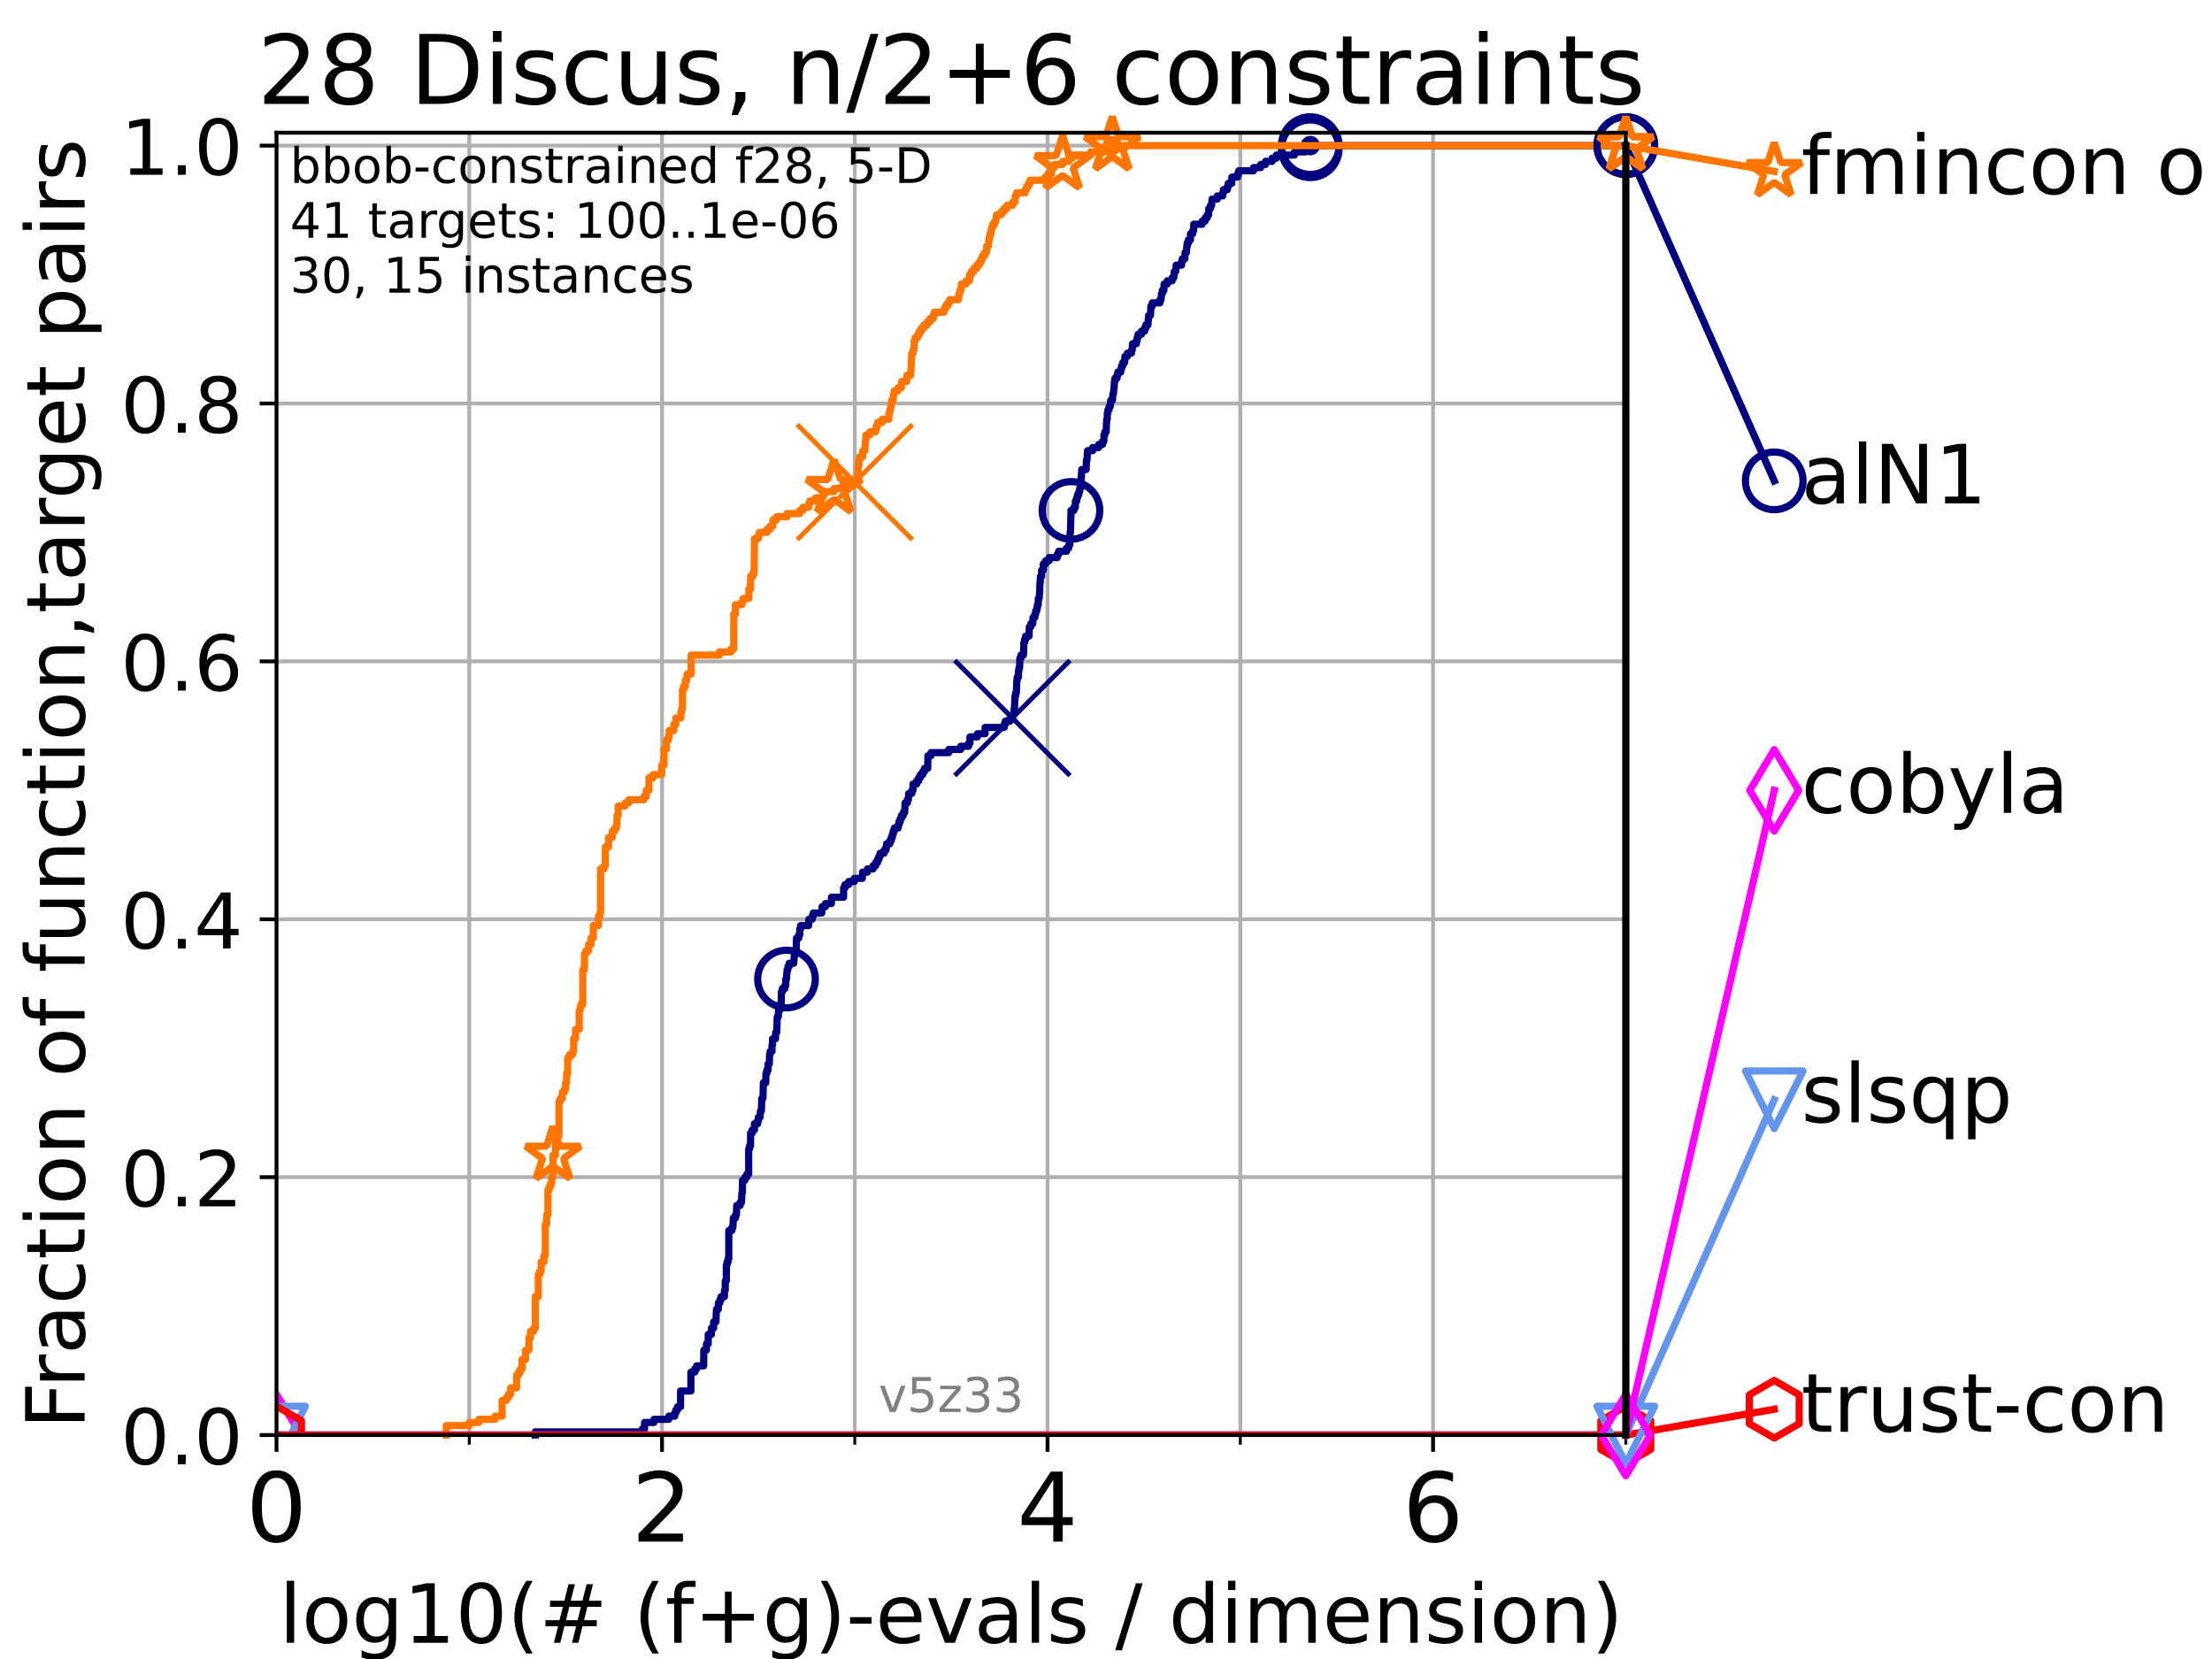 <?xml version="1.0" encoding="utf-8" standalone="no"?>
<!DOCTYPE svg PUBLIC "-//W3C//DTD SVG 1.1//EN"
  "http://www.w3.org/Graphics/SVG/1.1/DTD/svg11.dtd">
<!-- Created with matplotlib (https://matplotlib.org/) -->
<svg height="345.6pt" version="1.1" viewBox="0 0 460.8 345.6" width="460.8pt" xmlns="http://www.w3.org/2000/svg" xmlns:xlink="http://www.w3.org/1999/xlink">
 <defs>
  <style type="text/css">*{stroke-linecap:butt;stroke-linejoin:round;}</style>
 </defs>
 <g id="figure_1">
  <g id="patch_1">
   <path d="M 0 345.6 
L 460.8 345.6 
L 460.8 0 
L 0 0 
z
" style="fill:#ffffff;"/>
  </g>
  <g id="axes_1">
   <g id="patch_2">
    <path d="M 57.6 298.944 
L 338.688 298.944 
L 338.688 27.648 
L 57.6 27.648 
z
" style="fill:#ffffff;"/>
   </g>
   <g id="matplotlib.axis_1">
    <g id="xtick_1">
     <g id="line2d_1">
      <path clip-path="url(#pa72096928b)" d="M 57.6 298.944 
L 57.6 27.648 
" style="fill:none;stroke:#b0b0b0;stroke-linecap:square;stroke-width:0.8;"/>
     </g>
     <g id="line2d_2">
      <defs>
       <path d="M 0 0 
L 0 3.5 
" id="mcc43845e7b" style="stroke:#000000;stroke-width:0.8;"/>
      </defs>
      <g>
       <use style="stroke:#000000;stroke-width:0.8;" x="57.6" xlink:href="#mcc43845e7b" y="298.944"/>
      </g>
     </g>
     <g id="text_1">
      <!-- 0 -->
      <g transform="translate(51.237 321.141)scale(0.2 -0.2)">
       <defs>
        <path d="M 31.781 66.406 
Q 24.172 66.406 20.328 58.906 
Q 16.5 51.422 16.5 36.375 
Q 16.5 21.391 20.328 13.891 
Q 24.172 6.391 31.781 6.391 
Q 39.453 6.391 43.281 13.891 
Q 47.125 21.391 47.125 36.375 
Q 47.125 51.422 43.281 58.906 
Q 39.453 66.406 31.781 66.406 
z
M 31.781 74.219 
Q 44.047 74.219 50.516 64.516 
Q 56.984 54.828 56.984 36.375 
Q 56.984 17.969 50.516 8.266 
Q 44.047 -1.422 31.781 -1.422 
Q 19.531 -1.422 13.062 8.266 
Q 6.594 17.969 6.594 36.375 
Q 6.594 54.828 13.062 64.516 
Q 19.531 74.219 31.781 74.219 
z
" id="DejaVuSans-48"/>
       </defs>
       <use xlink:href="#DejaVuSans-48"/>
      </g>
     </g>
    </g>
    <g id="xtick_2">
     <g id="line2d_3">
      <path clip-path="url(#pa72096928b)" d="M 137.911 298.944 
L 137.911 27.648 
" style="fill:none;stroke:#b0b0b0;stroke-linecap:square;stroke-width:0.8;"/>
     </g>
     <g id="line2d_4">
      <g>
       <use style="stroke:#000000;stroke-width:0.8;" x="137.911" xlink:href="#mcc43845e7b" y="298.944"/>
      </g>
     </g>
     <g id="text_2">
      <!-- 2 -->
      <g transform="translate(131.548 321.141)scale(0.2 -0.2)">
       <defs>
        <path d="M 19.188 8.297 
L 53.609 8.297 
L 53.609 0 
L 7.328 0 
L 7.328 8.297 
Q 12.938 14.109 22.625 23.891 
Q 32.328 33.688 34.812 36.531 
Q 39.547 41.844 41.422 45.531 
Q 43.312 49.219 43.312 52.781 
Q 43.312 58.594 39.234 62.25 
Q 35.156 65.922 28.609 65.922 
Q 23.969 65.922 18.812 64.312 
Q 13.672 62.703 7.812 59.422 
L 7.812 69.391 
Q 13.766 71.781 18.938 73 
Q 24.125 74.219 28.422 74.219 
Q 39.75 74.219 46.484 68.547 
Q 53.219 62.891 53.219 53.422 
Q 53.219 48.922 51.531 44.891 
Q 49.859 40.875 45.406 35.406 
Q 44.188 33.984 37.641 27.219 
Q 31.109 20.453 19.188 8.297 
z
" id="DejaVuSans-50"/>
       </defs>
       <use xlink:href="#DejaVuSans-50"/>
      </g>
     </g>
    </g>
    <g id="xtick_3">
     <g id="line2d_5">
      <path clip-path="url(#pa72096928b)" d="M 218.222 298.944 
L 218.222 27.648 
" style="fill:none;stroke:#b0b0b0;stroke-linecap:square;stroke-width:0.8;"/>
     </g>
     <g id="line2d_6">
      <g>
       <use style="stroke:#000000;stroke-width:0.8;" x="218.222" xlink:href="#mcc43845e7b" y="298.944"/>
      </g>
     </g>
     <g id="text_3">
      <!-- 4 -->
      <g transform="translate(211.859 321.141)scale(0.2 -0.2)">
       <defs>
        <path d="M 37.797 64.312 
L 12.891 25.391 
L 37.797 25.391 
z
M 35.203 72.906 
L 47.609 72.906 
L 47.609 25.391 
L 58.016 25.391 
L 58.016 17.188 
L 47.609 17.188 
L 47.609 0 
L 37.797 0 
L 37.797 17.188 
L 4.891 17.188 
L 4.891 26.703 
z
" id="DejaVuSans-52"/>
       </defs>
       <use xlink:href="#DejaVuSans-52"/>
      </g>
     </g>
    </g>
    <g id="xtick_4">
     <g id="line2d_7">
      <path clip-path="url(#pa72096928b)" d="M 298.533 298.944 
L 298.533 27.648 
" style="fill:none;stroke:#b0b0b0;stroke-linecap:square;stroke-width:0.8;"/>
     </g>
     <g id="line2d_8">
      <g>
       <use style="stroke:#000000;stroke-width:0.8;" x="298.533" xlink:href="#mcc43845e7b" y="298.944"/>
      </g>
     </g>
     <g id="text_4">
      <!-- 6 -->
      <g transform="translate(292.17 321.141)scale(0.2 -0.2)">
       <defs>
        <path d="M 33.016 40.375 
Q 26.375 40.375 22.484 35.828 
Q 18.609 31.297 18.609 23.391 
Q 18.609 15.531 22.484 10.953 
Q 26.375 6.391 33.016 6.391 
Q 39.656 6.391 43.531 10.953 
Q 47.406 15.531 47.406 23.391 
Q 47.406 31.297 43.531 35.828 
Q 39.656 40.375 33.016 40.375 
z
M 52.594 71.297 
L 52.594 62.312 
Q 48.875 64.062 45.094 64.984 
Q 41.312 65.922 37.594 65.922 
Q 27.828 65.922 22.672 59.328 
Q 17.531 52.734 16.797 39.406 
Q 19.672 43.656 24.016 45.922 
Q 28.375 48.188 33.594 48.188 
Q 44.578 48.188 50.953 41.516 
Q 57.328 34.859 57.328 23.391 
Q 57.328 12.156 50.688 5.359 
Q 44.047 -1.422 33.016 -1.422 
Q 20.359 -1.422 13.672 8.266 
Q 6.984 17.969 6.984 36.375 
Q 6.984 53.656 15.188 63.938 
Q 23.391 74.219 37.203 74.219 
Q 40.922 74.219 44.703 73.484 
Q 48.484 72.75 52.594 71.297 
z
" id="DejaVuSans-54"/>
       </defs>
       <use xlink:href="#DejaVuSans-54"/>
      </g>
     </g>
    </g>
    <g id="xtick_5">
     <g id="line2d_9">
      <path clip-path="url(#pa72096928b)" d="M 97.755 298.944 
L 97.755 27.648 
" style="fill:none;stroke:#b0b0b0;stroke-linecap:square;stroke-width:0.8;"/>
     </g>
     <g id="line2d_10">
      <defs>
       <path d="M 0 0 
L 0 2 
" id="m89ddd4319d" style="stroke:#000000;stroke-width:0.6;"/>
      </defs>
      <g>
       <use style="stroke:#000000;stroke-width:0.6;" x="97.755" xlink:href="#m89ddd4319d" y="298.944"/>
      </g>
     </g>
    </g>
    <g id="xtick_6">
     <g id="line2d_11">
      <path clip-path="url(#pa72096928b)" d="M 178.066 298.944 
L 178.066 27.648 
" style="fill:none;stroke:#b0b0b0;stroke-linecap:square;stroke-width:0.8;"/>
     </g>
     <g id="line2d_12">
      <g>
       <use style="stroke:#000000;stroke-width:0.6;" x="178.066" xlink:href="#m89ddd4319d" y="298.944"/>
      </g>
     </g>
    </g>
    <g id="xtick_7">
     <g id="line2d_13">
      <path clip-path="url(#pa72096928b)" d="M 258.377 298.944 
L 258.377 27.648 
" style="fill:none;stroke:#b0b0b0;stroke-linecap:square;stroke-width:0.8;"/>
     </g>
     <g id="line2d_14">
      <g>
       <use style="stroke:#000000;stroke-width:0.6;" x="258.377" xlink:href="#m89ddd4319d" y="298.944"/>
      </g>
     </g>
    </g>
    <g id="xtick_8">
     <g id="line2d_15">
      <path clip-path="url(#pa72096928b)" d="M 338.688 298.944 
L 338.688 27.648 
" style="fill:none;stroke:#b0b0b0;stroke-linecap:square;stroke-width:0.8;"/>
     </g>
     <g id="line2d_16">
      <g>
       <use style="stroke:#000000;stroke-width:0.6;" x="338.688" xlink:href="#m89ddd4319d" y="298.944"/>
      </g>
     </g>
    </g>
    <g id="text_5">
     <!-- log10(# (f+g)-evals / dimension) -->
     <g transform="translate(58.145 342.218)scale(0.17 -0.17)">
      <defs>
       <path d="M 9.422 75.984 
L 18.406 75.984 
L 18.406 0 
L 9.422 0 
z
" id="DejaVuSans-108"/>
       <path d="M 30.609 48.391 
Q 23.391 48.391 19.188 42.75 
Q 14.984 37.109 14.984 27.297 
Q 14.984 17.484 19.156 11.844 
Q 23.344 6.203 30.609 6.203 
Q 37.797 6.203 41.984 11.859 
Q 46.188 17.531 46.188 27.297 
Q 46.188 37.016 41.984 42.703 
Q 37.797 48.391 30.609 48.391 
z
M 30.609 56 
Q 42.328 56 49.016 48.375 
Q 55.719 40.766 55.719 27.297 
Q 55.719 13.875 49.016 6.219 
Q 42.328 -1.422 30.609 -1.422 
Q 18.844 -1.422 12.172 6.219 
Q 5.516 13.875 5.516 27.297 
Q 5.516 40.766 12.172 48.375 
Q 18.844 56 30.609 56 
z
" id="DejaVuSans-111"/>
       <path d="M 45.406 27.984 
Q 45.406 37.75 41.375 43.109 
Q 37.359 48.484 30.078 48.484 
Q 22.859 48.484 18.828 43.109 
Q 14.797 37.75 14.797 27.984 
Q 14.797 18.266 18.828 12.891 
Q 22.859 7.516 30.078 7.516 
Q 37.359 7.516 41.375 12.891 
Q 45.406 18.266 45.406 27.984 
z
M 54.391 6.781 
Q 54.391 -7.172 48.188 -13.984 
Q 42 -20.797 29.203 -20.797 
Q 24.469 -20.797 20.266 -20.094 
Q 16.062 -19.391 12.109 -17.922 
L 12.109 -9.188 
Q 16.062 -11.328 19.922 -12.344 
Q 23.781 -13.375 27.781 -13.375 
Q 36.625 -13.375 41.016 -8.766 
Q 45.406 -4.156 45.406 5.172 
L 45.406 9.625 
Q 42.625 4.781 38.281 2.391 
Q 33.938 0 27.875 0 
Q 17.828 0 11.672 7.656 
Q 5.516 15.328 5.516 27.984 
Q 5.516 40.672 11.672 48.328 
Q 17.828 56 27.875 56 
Q 33.938 56 38.281 53.609 
Q 42.625 51.219 45.406 46.391 
L 45.406 54.688 
L 54.391 54.688 
z
" id="DejaVuSans-103"/>
       <path d="M 12.406 8.297 
L 28.516 8.297 
L 28.516 63.922 
L 10.984 60.406 
L 10.984 69.391 
L 28.422 72.906 
L 38.281 72.906 
L 38.281 8.297 
L 54.391 8.297 
L 54.391 0 
L 12.406 0 
z
" id="DejaVuSans-49"/>
       <path d="M 31 75.875 
Q 24.469 64.656 21.281 53.656 
Q 18.109 42.672 18.109 31.391 
Q 18.109 20.125 21.312 9.062 
Q 24.516 -2 31 -13.188 
L 23.188 -13.188 
Q 15.875 -1.703 12.234 9.375 
Q 8.594 20.453 8.594 31.391 
Q 8.594 42.281 12.203 53.312 
Q 15.828 64.359 23.188 75.875 
z
" id="DejaVuSans-40"/>
       <path d="M 51.125 44 
L 36.922 44 
L 32.812 27.688 
L 47.125 27.688 
z
M 43.797 71.781 
L 38.719 51.516 
L 52.984 51.516 
L 58.109 71.781 
L 65.922 71.781 
L 60.891 51.516 
L 76.125 51.516 
L 76.125 44 
L 58.984 44 
L 54.984 27.688 
L 70.516 27.688 
L 70.516 20.219 
L 53.078 20.219 
L 48 0 
L 40.188 0 
L 45.219 20.219 
L 30.906 20.219 
L 25.875 0 
L 18.016 0 
L 23.094 20.219 
L 7.719 20.219 
L 7.719 27.688 
L 24.906 27.688 
L 29 44 
L 13.281 44 
L 13.281 51.516 
L 30.906 51.516 
L 35.891 71.781 
z
" id="DejaVuSans-35"/>
       <path id="DejaVuSans-32"/>
       <path d="M 37.109 75.984 
L 37.109 68.5 
L 28.516 68.5 
Q 23.688 68.5 21.797 66.547 
Q 19.922 64.594 19.922 59.516 
L 19.922 54.688 
L 34.719 54.688 
L 34.719 47.703 
L 19.922 47.703 
L 19.922 0 
L 10.891 0 
L 10.891 47.703 
L 2.297 47.703 
L 2.297 54.688 
L 10.891 54.688 
L 10.891 58.5 
Q 10.891 67.625 15.141 71.797 
Q 19.391 75.984 28.609 75.984 
z
" id="DejaVuSans-102"/>
       <path d="M 46 62.703 
L 46 35.5 
L 73.188 35.5 
L 73.188 27.203 
L 46 27.203 
L 46 0 
L 37.797 0 
L 37.797 27.203 
L 10.594 27.203 
L 10.594 35.5 
L 37.797 35.5 
L 37.797 62.703 
z
" id="DejaVuSans-43"/>
       <path d="M 8.016 75.875 
L 15.828 75.875 
Q 23.141 64.359 26.781 53.312 
Q 30.422 42.281 30.422 31.391 
Q 30.422 20.453 26.781 9.375 
Q 23.141 -1.703 15.828 -13.188 
L 8.016 -13.188 
Q 14.5 -2 17.703 9.062 
Q 20.906 20.125 20.906 31.391 
Q 20.906 42.672 17.703 53.656 
Q 14.5 64.656 8.016 75.875 
z
" id="DejaVuSans-41"/>
       <path d="M 4.891 31.391 
L 31.203 31.391 
L 31.203 23.391 
L 4.891 23.391 
z
" id="DejaVuSans-45"/>
       <path d="M 56.203 29.594 
L 56.203 25.203 
L 14.891 25.203 
Q 15.484 15.922 20.484 11.062 
Q 25.484 6.203 34.422 6.203 
Q 39.594 6.203 44.453 7.469 
Q 49.312 8.734 54.109 11.281 
L 54.109 2.781 
Q 49.266 0.734 44.188 -0.344 
Q 39.109 -1.422 33.891 -1.422 
Q 20.797 -1.422 13.156 6.188 
Q 5.516 13.812 5.516 26.812 
Q 5.516 40.234 12.766 48.109 
Q 20.016 56 32.328 56 
Q 43.359 56 49.781 48.891 
Q 56.203 41.797 56.203 29.594 
z
M 47.219 32.234 
Q 47.125 39.594 43.094 43.984 
Q 39.062 48.391 32.422 48.391 
Q 24.906 48.391 20.391 44.141 
Q 15.875 39.891 15.188 32.172 
z
" id="DejaVuSans-101"/>
       <path d="M 2.984 54.688 
L 12.5 54.688 
L 29.594 8.797 
L 46.688 54.688 
L 56.203 54.688 
L 35.688 0 
L 23.484 0 
z
" id="DejaVuSans-118"/>
       <path d="M 34.281 27.484 
Q 23.391 27.484 19.188 25 
Q 14.984 22.516 14.984 16.5 
Q 14.984 11.719 18.141 8.906 
Q 21.297 6.109 26.703 6.109 
Q 34.188 6.109 38.703 11.406 
Q 43.219 16.703 43.219 25.484 
L 43.219 27.484 
z
M 52.203 31.203 
L 52.203 0 
L 43.219 0 
L 43.219 8.297 
Q 40.141 3.328 35.547 0.953 
Q 30.953 -1.422 24.312 -1.422 
Q 15.922 -1.422 10.953 3.297 
Q 6 8.016 6 15.922 
Q 6 25.141 12.172 29.828 
Q 18.359 34.516 30.609 34.516 
L 43.219 34.516 
L 43.219 35.406 
Q 43.219 41.609 39.141 45 
Q 35.062 48.391 27.688 48.391 
Q 23 48.391 18.547 47.266 
Q 14.109 46.141 10.016 43.891 
L 10.016 52.203 
Q 14.938 54.109 19.578 55.047 
Q 24.219 56 28.609 56 
Q 40.484 56 46.344 49.844 
Q 52.203 43.703 52.203 31.203 
z
" id="DejaVuSans-97"/>
       <path d="M 44.281 53.078 
L 44.281 44.578 
Q 40.484 46.531 36.375 47.5 
Q 32.281 48.484 27.875 48.484 
Q 21.188 48.484 17.844 46.438 
Q 14.5 44.391 14.5 40.281 
Q 14.5 37.156 16.891 35.375 
Q 19.281 33.594 26.516 31.984 
L 29.594 31.297 
Q 39.156 29.25 43.188 25.516 
Q 47.219 21.781 47.219 15.094 
Q 47.219 7.469 41.188 3.016 
Q 35.156 -1.422 24.609 -1.422 
Q 20.219 -1.422 15.453 -0.562 
Q 10.688 0.297 5.422 2 
L 5.422 11.281 
Q 10.406 8.688 15.234 7.391 
Q 20.062 6.109 24.812 6.109 
Q 31.156 6.109 34.562 8.281 
Q 37.984 10.453 37.984 14.406 
Q 37.984 18.062 35.516 20.016 
Q 33.062 21.969 24.703 23.781 
L 21.578 24.516 
Q 13.234 26.266 9.516 29.906 
Q 5.812 33.547 5.812 39.891 
Q 5.812 47.609 11.281 51.797 
Q 16.75 56 26.812 56 
Q 31.781 56 36.172 55.266 
Q 40.578 54.547 44.281 53.078 
z
" id="DejaVuSans-115"/>
       <path d="M 25.391 72.906 
L 33.688 72.906 
L 8.297 -9.281 
L 0 -9.281 
z
" id="DejaVuSans-47"/>
       <path d="M 45.406 46.391 
L 45.406 75.984 
L 54.391 75.984 
L 54.391 0 
L 45.406 0 
L 45.406 8.203 
Q 42.578 3.328 38.25 0.953 
Q 33.938 -1.422 27.875 -1.422 
Q 17.969 -1.422 11.734 6.484 
Q 5.516 14.406 5.516 27.297 
Q 5.516 40.188 11.734 48.094 
Q 17.969 56 27.875 56 
Q 33.938 56 38.25 53.625 
Q 42.578 51.266 45.406 46.391 
z
M 14.797 27.297 
Q 14.797 17.391 18.875 11.75 
Q 22.953 6.109 30.078 6.109 
Q 37.203 6.109 41.297 11.75 
Q 45.406 17.391 45.406 27.297 
Q 45.406 37.203 41.297 42.844 
Q 37.203 48.484 30.078 48.484 
Q 22.953 48.484 18.875 42.844 
Q 14.797 37.203 14.797 27.297 
z
" id="DejaVuSans-100"/>
       <path d="M 9.422 54.688 
L 18.406 54.688 
L 18.406 0 
L 9.422 0 
z
M 9.422 75.984 
L 18.406 75.984 
L 18.406 64.594 
L 9.422 64.594 
z
" id="DejaVuSans-105"/>
       <path d="M 52 44.188 
Q 55.375 50.25 60.062 53.125 
Q 64.75 56 71.094 56 
Q 79.641 56 84.281 50.016 
Q 88.922 44.047 88.922 33.016 
L 88.922 0 
L 79.891 0 
L 79.891 32.719 
Q 79.891 40.578 77.094 44.375 
Q 74.312 48.188 68.609 48.188 
Q 61.625 48.188 57.562 43.547 
Q 53.516 38.922 53.516 30.906 
L 53.516 0 
L 44.484 0 
L 44.484 32.719 
Q 44.484 40.625 41.703 44.406 
Q 38.922 48.188 33.109 48.188 
Q 26.219 48.188 22.156 43.531 
Q 18.109 38.875 18.109 30.906 
L 18.109 0 
L 9.078 0 
L 9.078 54.688 
L 18.109 54.688 
L 18.109 46.188 
Q 21.188 51.219 25.484 53.609 
Q 29.781 56 35.688 56 
Q 41.656 56 45.828 52.969 
Q 50 49.953 52 44.188 
z
" id="DejaVuSans-109"/>
       <path d="M 54.891 33.016 
L 54.891 0 
L 45.906 0 
L 45.906 32.719 
Q 45.906 40.484 42.875 44.328 
Q 39.844 48.188 33.797 48.188 
Q 26.516 48.188 22.312 43.547 
Q 18.109 38.922 18.109 30.906 
L 18.109 0 
L 9.078 0 
L 9.078 54.688 
L 18.109 54.688 
L 18.109 46.188 
Q 21.344 51.125 25.703 53.562 
Q 30.078 56 35.797 56 
Q 45.219 56 50.047 50.172 
Q 54.891 44.344 54.891 33.016 
z
" id="DejaVuSans-110"/>
      </defs>
      <use xlink:href="#DejaVuSans-108"/>
      <use x="27.783" xlink:href="#DejaVuSans-111"/>
      <use x="88.965" xlink:href="#DejaVuSans-103"/>
      <use x="152.441" xlink:href="#DejaVuSans-49"/>
      <use x="216.064" xlink:href="#DejaVuSans-48"/>
      <use x="279.688" xlink:href="#DejaVuSans-40"/>
      <use x="318.701" xlink:href="#DejaVuSans-35"/>
      <use x="402.49" xlink:href="#DejaVuSans-32"/>
      <use x="434.277" xlink:href="#DejaVuSans-40"/>
      <use x="473.291" xlink:href="#DejaVuSans-102"/>
      <use x="508.496" xlink:href="#DejaVuSans-43"/>
      <use x="592.285" xlink:href="#DejaVuSans-103"/>
      <use x="655.762" xlink:href="#DejaVuSans-41"/>
      <use x="694.775" xlink:href="#DejaVuSans-45"/>
      <use x="730.859" xlink:href="#DejaVuSans-101"/>
      <use x="792.383" xlink:href="#DejaVuSans-118"/>
      <use x="851.562" xlink:href="#DejaVuSans-97"/>
      <use x="912.842" xlink:href="#DejaVuSans-108"/>
      <use x="940.625" xlink:href="#DejaVuSans-115"/>
      <use x="992.725" xlink:href="#DejaVuSans-32"/>
      <use x="1024.512" xlink:href="#DejaVuSans-47"/>
      <use x="1058.203" xlink:href="#DejaVuSans-32"/>
      <use x="1089.99" xlink:href="#DejaVuSans-100"/>
      <use x="1153.467" xlink:href="#DejaVuSans-105"/>
      <use x="1181.25" xlink:href="#DejaVuSans-109"/>
      <use x="1278.662" xlink:href="#DejaVuSans-101"/>
      <use x="1340.186" xlink:href="#DejaVuSans-110"/>
      <use x="1403.564" xlink:href="#DejaVuSans-115"/>
      <use x="1455.664" xlink:href="#DejaVuSans-105"/>
      <use x="1483.447" xlink:href="#DejaVuSans-111"/>
      <use x="1544.629" xlink:href="#DejaVuSans-110"/>
      <use x="1608.008" xlink:href="#DejaVuSans-41"/>
     </g>
    </g>
   </g>
   <g id="matplotlib.axis_2">
    <g id="ytick_1">
     <g id="line2d_17">
      <path clip-path="url(#pa72096928b)" d="M 57.6 298.944 
L 338.688 298.944 
" style="fill:none;stroke:#b0b0b0;stroke-linecap:square;stroke-width:0.8;"/>
     </g>
     <g id="line2d_18">
      <defs>
       <path d="M 0 0 
L -3.5 0 
" id="mce1fcb4959" style="stroke:#000000;stroke-width:0.8;"/>
      </defs>
      <g>
       <use style="stroke:#000000;stroke-width:0.8;" x="57.6" xlink:href="#mce1fcb4959" y="298.944"/>
      </g>
     </g>
     <g id="text_6">
      <!-- 0.0 -->
      <g transform="translate(25.155 305.023)scale(0.16 -0.16)">
       <defs>
        <path d="M 10.688 12.406 
L 21 12.406 
L 21 0 
L 10.688 0 
z
" id="DejaVuSans-46"/>
       </defs>
       <use xlink:href="#DejaVuSans-48"/>
       <use x="63.623" xlink:href="#DejaVuSans-46"/>
       <use x="95.41" xlink:href="#DejaVuSans-48"/>
      </g>
     </g>
    </g>
    <g id="ytick_2">
     <g id="line2d_19">
      <path clip-path="url(#pa72096928b)" d="M 57.6 245.222 
L 338.688 245.222 
" style="fill:none;stroke:#b0b0b0;stroke-linecap:square;stroke-width:0.8;"/>
     </g>
     <g id="line2d_20">
      <g>
       <use style="stroke:#000000;stroke-width:0.8;" x="57.6" xlink:href="#mce1fcb4959" y="245.222"/>
      </g>
     </g>
     <g id="text_7">
      <!-- 0.2 -->
      <g transform="translate(25.155 251.301)scale(0.16 -0.16)">
       <use xlink:href="#DejaVuSans-48"/>
       <use x="63.623" xlink:href="#DejaVuSans-46"/>
       <use x="95.41" xlink:href="#DejaVuSans-50"/>
      </g>
     </g>
    </g>
    <g id="ytick_3">
     <g id="line2d_21">
      <path clip-path="url(#pa72096928b)" d="M 57.6 191.5 
L 338.688 191.5 
" style="fill:none;stroke:#b0b0b0;stroke-linecap:square;stroke-width:0.8;"/>
     </g>
     <g id="line2d_22">
      <g>
       <use style="stroke:#000000;stroke-width:0.8;" x="57.6" xlink:href="#mce1fcb4959" y="191.5"/>
      </g>
     </g>
     <g id="text_8">
      <!-- 0.4 -->
      <g transform="translate(25.155 197.579)scale(0.16 -0.16)">
       <use xlink:href="#DejaVuSans-48"/>
       <use x="63.623" xlink:href="#DejaVuSans-46"/>
       <use x="95.41" xlink:href="#DejaVuSans-52"/>
      </g>
     </g>
    </g>
    <g id="ytick_4">
     <g id="line2d_23">
      <path clip-path="url(#pa72096928b)" d="M 57.6 137.778 
L 338.688 137.778 
" style="fill:none;stroke:#b0b0b0;stroke-linecap:square;stroke-width:0.8;"/>
     </g>
     <g id="line2d_24">
      <g>
       <use style="stroke:#000000;stroke-width:0.8;" x="57.6" xlink:href="#mce1fcb4959" y="137.778"/>
      </g>
     </g>
     <g id="text_9">
      <!-- 0.6 -->
      <g transform="translate(25.155 143.857)scale(0.16 -0.16)">
       <use xlink:href="#DejaVuSans-48"/>
       <use x="63.623" xlink:href="#DejaVuSans-46"/>
       <use x="95.41" xlink:href="#DejaVuSans-54"/>
      </g>
     </g>
    </g>
    <g id="ytick_5">
     <g id="line2d_25">
      <path clip-path="url(#pa72096928b)" d="M 57.6 84.056 
L 338.688 84.056 
" style="fill:none;stroke:#b0b0b0;stroke-linecap:square;stroke-width:0.8;"/>
     </g>
     <g id="line2d_26">
      <g>
       <use style="stroke:#000000;stroke-width:0.8;" x="57.6" xlink:href="#mce1fcb4959" y="84.056"/>
      </g>
     </g>
     <g id="text_10">
      <!-- 0.8 -->
      <g transform="translate(25.155 90.135)scale(0.16 -0.16)">
       <defs>
        <path d="M 31.781 34.625 
Q 24.75 34.625 20.719 30.859 
Q 16.703 27.094 16.703 20.516 
Q 16.703 13.922 20.719 10.156 
Q 24.75 6.391 31.781 6.391 
Q 38.812 6.391 42.859 10.172 
Q 46.922 13.969 46.922 20.516 
Q 46.922 27.094 42.891 30.859 
Q 38.875 34.625 31.781 34.625 
z
M 21.922 38.812 
Q 15.578 40.375 12.031 44.719 
Q 8.5 49.078 8.5 55.328 
Q 8.5 64.062 14.719 69.141 
Q 20.953 74.219 31.781 74.219 
Q 42.672 74.219 48.875 69.141 
Q 55.078 64.062 55.078 55.328 
Q 55.078 49.078 51.531 44.719 
Q 48 40.375 41.703 38.812 
Q 48.828 37.156 52.797 32.312 
Q 56.781 27.484 56.781 20.516 
Q 56.781 9.906 50.312 4.234 
Q 43.844 -1.422 31.781 -1.422 
Q 19.734 -1.422 13.25 4.234 
Q 6.781 9.906 6.781 20.516 
Q 6.781 27.484 10.781 32.312 
Q 14.797 37.156 21.922 38.812 
z
M 18.312 54.391 
Q 18.312 48.734 21.844 45.562 
Q 25.391 42.391 31.781 42.391 
Q 38.141 42.391 41.719 45.562 
Q 45.312 48.734 45.312 54.391 
Q 45.312 60.062 41.719 63.234 
Q 38.141 66.406 31.781 66.406 
Q 25.391 66.406 21.844 63.234 
Q 18.312 60.062 18.312 54.391 
z
" id="DejaVuSans-56"/>
       </defs>
       <use xlink:href="#DejaVuSans-48"/>
       <use x="63.623" xlink:href="#DejaVuSans-46"/>
       <use x="95.41" xlink:href="#DejaVuSans-56"/>
      </g>
     </g>
    </g>
    <g id="ytick_6">
     <g id="line2d_27">
      <path clip-path="url(#pa72096928b)" d="M 57.6 30.334 
L 338.688 30.334 
" style="fill:none;stroke:#b0b0b0;stroke-linecap:square;stroke-width:0.8;"/>
     </g>
     <g id="line2d_28">
      <g>
       <use style="stroke:#000000;stroke-width:0.8;" x="57.6" xlink:href="#mce1fcb4959" y="30.334"/>
      </g>
     </g>
     <g id="text_11">
      <!-- 1.0 -->
      <g transform="translate(25.155 36.413)scale(0.16 -0.16)">
       <use xlink:href="#DejaVuSans-49"/>
       <use x="63.623" xlink:href="#DejaVuSans-46"/>
       <use x="95.41" xlink:href="#DejaVuSans-48"/>
      </g>
     </g>
    </g>
    <g id="text_12">
     <!-- Fraction of function,target pairs -->
     <g transform="translate(17.62 297.681)rotate(-90)scale(0.17 -0.17)">
      <defs>
       <path d="M 9.812 72.906 
L 51.703 72.906 
L 51.703 64.594 
L 19.672 64.594 
L 19.672 43.109 
L 48.578 43.109 
L 48.578 34.812 
L 19.672 34.812 
L 19.672 0 
L 9.812 0 
z
" id="DejaVuSans-70"/>
       <path d="M 41.109 46.297 
Q 39.594 47.172 37.812 47.578 
Q 36.031 48 33.891 48 
Q 26.266 48 22.188 43.047 
Q 18.109 38.094 18.109 28.812 
L 18.109 0 
L 9.078 0 
L 9.078 54.688 
L 18.109 54.688 
L 18.109 46.188 
Q 20.953 51.172 25.484 53.578 
Q 30.031 56 36.531 56 
Q 37.453 56 38.578 55.875 
Q 39.703 55.766 41.062 55.516 
z
" id="DejaVuSans-114"/>
       <path d="M 48.781 52.594 
L 48.781 44.188 
Q 44.969 46.297 41.141 47.344 
Q 37.312 48.391 33.406 48.391 
Q 24.656 48.391 19.812 42.844 
Q 14.984 37.312 14.984 27.297 
Q 14.984 17.281 19.812 11.734 
Q 24.656 6.203 33.406 6.203 
Q 37.312 6.203 41.141 7.25 
Q 44.969 8.297 48.781 10.406 
L 48.781 2.094 
Q 45.016 0.344 40.984 -0.531 
Q 36.969 -1.422 32.422 -1.422 
Q 20.062 -1.422 12.781 6.344 
Q 5.516 14.109 5.516 27.297 
Q 5.516 40.672 12.859 48.328 
Q 20.219 56 33.016 56 
Q 37.156 56 41.109 55.141 
Q 45.062 54.297 48.781 52.594 
z
" id="DejaVuSans-99"/>
       <path d="M 18.312 70.219 
L 18.312 54.688 
L 36.812 54.688 
L 36.812 47.703 
L 18.312 47.703 
L 18.312 18.016 
Q 18.312 11.328 20.141 9.422 
Q 21.969 7.516 27.594 7.516 
L 36.812 7.516 
L 36.812 0 
L 27.594 0 
Q 17.188 0 13.234 3.875 
Q 9.281 7.766 9.281 18.016 
L 9.281 47.703 
L 2.688 47.703 
L 2.688 54.688 
L 9.281 54.688 
L 9.281 70.219 
z
" id="DejaVuSans-116"/>
       <path d="M 8.5 21.578 
L 8.5 54.688 
L 17.484 54.688 
L 17.484 21.922 
Q 17.484 14.156 20.5 10.266 
Q 23.531 6.391 29.594 6.391 
Q 36.859 6.391 41.078 11.031 
Q 45.312 15.672 45.312 23.688 
L 45.312 54.688 
L 54.297 54.688 
L 54.297 0 
L 45.312 0 
L 45.312 8.406 
Q 42.047 3.422 37.719 1 
Q 33.406 -1.422 27.688 -1.422 
Q 18.266 -1.422 13.375 4.438 
Q 8.5 10.297 8.5 21.578 
z
M 31.109 56 
z
" id="DejaVuSans-117"/>
       <path d="M 11.719 12.406 
L 22.016 12.406 
L 22.016 4 
L 14.016 -11.625 
L 7.719 -11.625 
L 11.719 4 
z
" id="DejaVuSans-44"/>
       <path d="M 18.109 8.203 
L 18.109 -20.797 
L 9.078 -20.797 
L 9.078 54.688 
L 18.109 54.688 
L 18.109 46.391 
Q 20.953 51.266 25.266 53.625 
Q 29.594 56 35.594 56 
Q 45.562 56 51.781 48.094 
Q 58.016 40.188 58.016 27.297 
Q 58.016 14.406 51.781 6.484 
Q 45.562 -1.422 35.594 -1.422 
Q 29.594 -1.422 25.266 0.953 
Q 20.953 3.328 18.109 8.203 
z
M 48.688 27.297 
Q 48.688 37.203 44.609 42.844 
Q 40.531 48.484 33.406 48.484 
Q 26.266 48.484 22.188 42.844 
Q 18.109 37.203 18.109 27.297 
Q 18.109 17.391 22.188 11.75 
Q 26.266 6.109 33.406 6.109 
Q 40.531 6.109 44.609 11.75 
Q 48.688 17.391 48.688 27.297 
z
" id="DejaVuSans-112"/>
      </defs>
      <use xlink:href="#DejaVuSans-70"/>
      <use x="50.27" xlink:href="#DejaVuSans-114"/>
      <use x="91.383" xlink:href="#DejaVuSans-97"/>
      <use x="152.662" xlink:href="#DejaVuSans-99"/>
      <use x="207.643" xlink:href="#DejaVuSans-116"/>
      <use x="246.852" xlink:href="#DejaVuSans-105"/>
      <use x="274.635" xlink:href="#DejaVuSans-111"/>
      <use x="335.816" xlink:href="#DejaVuSans-110"/>
      <use x="399.195" xlink:href="#DejaVuSans-32"/>
      <use x="430.982" xlink:href="#DejaVuSans-111"/>
      <use x="492.164" xlink:href="#DejaVuSans-102"/>
      <use x="527.369" xlink:href="#DejaVuSans-32"/>
      <use x="559.156" xlink:href="#DejaVuSans-102"/>
      <use x="594.361" xlink:href="#DejaVuSans-117"/>
      <use x="657.74" xlink:href="#DejaVuSans-110"/>
      <use x="721.119" xlink:href="#DejaVuSans-99"/>
      <use x="776.1" xlink:href="#DejaVuSans-116"/>
      <use x="815.309" xlink:href="#DejaVuSans-105"/>
      <use x="843.092" xlink:href="#DejaVuSans-111"/>
      <use x="904.273" xlink:href="#DejaVuSans-110"/>
      <use x="967.652" xlink:href="#DejaVuSans-44"/>
      <use x="999.439" xlink:href="#DejaVuSans-116"/>
      <use x="1038.648" xlink:href="#DejaVuSans-97"/>
      <use x="1099.928" xlink:href="#DejaVuSans-114"/>
      <use x="1139.291" xlink:href="#DejaVuSans-103"/>
      <use x="1202.768" xlink:href="#DejaVuSans-101"/>
      <use x="1264.291" xlink:href="#DejaVuSans-116"/>
      <use x="1303.5" xlink:href="#DejaVuSans-32"/>
      <use x="1335.287" xlink:href="#DejaVuSans-112"/>
      <use x="1398.764" xlink:href="#DejaVuSans-97"/>
      <use x="1460.043" xlink:href="#DejaVuSans-105"/>
      <use x="1487.826" xlink:href="#DejaVuSans-114"/>
      <use x="1528.939" xlink:href="#DejaVuSans-115"/>
     </g>
    </g>
   </g>
   <g id="line2d_29">
    <defs>
     <path d="M 0 1.5 
C 0.398 1.5 0.779 1.342 1.061 1.061 
C 1.342 0.779 1.5 0.398 1.5 0 
C 1.5 -0.398 1.342 -0.779 1.061 -1.061 
C 0.779 -1.342 0.398 -1.5 0 -1.5 
C -0.398 -1.5 -0.779 -1.342 -1.061 -1.061 
C -1.342 -0.779 -1.5 -0.398 -1.5 0 
C -1.5 0.398 -1.342 0.779 -1.061 1.061 
C -0.779 1.342 -0.398 1.5 0 1.5 
z
" id="m7a13964516" style="stroke:#000080;"/>
    </defs>
    <g>
     <use style="fill:#000080;stroke:#000080;" x="272.95" xlink:href="#m7a13964516" y="30.334"/>
     <use style="fill:#000080;stroke:#000080;" x="272.95" xlink:href="#m7a13964516" y="30.334"/>
    </g>
   </g>
   <g id="line2d_30">
    <path d="M 111.506 298.944 
L 111.506 298.289 
L 133.844 298.289 
L 133.844 297.634 
L 134.279 297.634 
L 134.279 296.323 
L 136.228 296.323 
L 136.228 295.668 
L 139.317 295.668 
L 139.317 295.013 
L 140.559 295.013 
L 140.559 294.358 
L 140.797 294.358 
L 140.797 293.703 
L 141.148 293.703 
L 141.148 293.048 
L 141.774 293.048 
L 141.774 289.772 
L 143.928 289.772 
L 143.928 285.841 
L 144.748 285.841 
L 144.748 285.186 
L 145.121 285.186 
L 145.121 284.531 
L 146.58 284.531 
L 146.623 281.255 
L 147.165 281.255 
L 147.165 279.945 
L 147.53 279.945 
L 147.53 277.979 
L 148.2 277.979 
L 148.2 276.669 
L 148.658 276.669 
L 148.658 275.359 
L 149.141 275.359 
L 149.251 272.738 
L 149.647 272.738 
L 149.647 271.428 
L 149.964 271.428 
L 149.964 270.773 
L 150.207 270.773 
L 150.207 270.118 
L 150.916 270.118 
L 150.916 268.807 
L 151.081 268.807 
L 151.081 266.842 
L 151.309 266.842 
L 151.309 263.566 
L 151.438 263.566 
L 151.438 262.911 
L 151.661 262.911 
L 151.661 262.256 
L 151.819 262.256 
L 151.819 256.36 
L 152.466 256.36 
L 152.466 255.704 
L 152.677 255.704 
L 152.767 253.739 
L 153.207 253.739 
L 153.207 253.084 
L 153.409 253.084 
L 153.467 251.118 
L 154.195 251.118 
L 154.195 250.463 
L 154.467 250.463 
L 154.547 248.498 
L 154.655 248.498 
L 154.681 245.877 
L 155.181 245.877 
L 155.181 245.222 
L 155.59 245.222 
L 155.59 244.567 
L 155.966 244.567 
L 155.966 239.326 
L 156.139 239.326 
L 156.139 238.671 
L 156.358 238.671 
L 156.358 236.05 
L 156.694 236.05 
L 156.694 235.395 
L 157.163 235.395 
L 157.163 234.085 
L 157.843 234.085 
L 157.843 233.429 
L 157.976 233.429 
L 157.976 232.774 
L 158.326 232.774 
L 158.412 231.464 
L 158.605 231.464 
L 158.69 228.843 
L 158.942 228.843 
L 159.025 225.568 
L 159.517 225.568 
L 159.558 223.602 
L 159.738 223.602 
L 159.738 222.947 
L 159.996 222.947 
L 159.996 221.637 
L 160.269 221.637 
L 160.307 219.671 
L 160.442 219.671 
L 160.442 219.016 
L 160.821 219.016 
L 160.821 217.706 
L 160.933 217.706 
L 160.933 216.396 
L 161.556 216.396 
L 161.574 215.085 
L 161.806 215.085 
L 161.912 211.81 
L 162.139 211.81 
L 162.174 210.499 
L 162.432 210.499 
L 162.432 209.189 
L 162.737 209.189 
L 162.788 206.568 
L 163.004 206.568 
L 163.004 205.913 
L 163.526 205.913 
L 163.526 205.258 
L 163.701 205.258 
L 163.701 203.948 
L 163.844 203.948 
L 163.907 202.638 
L 163.97 202.638 
L 163.97 201.982 
L 164.141 201.982 
L 164.141 201.327 
L 164.402 201.327 
L 164.402 200.672 
L 165.353 200.672 
L 165.44 199.362 
L 165.483 199.362 
L 165.483 198.052 
L 165.866 198.052 
L 165.922 195.431 
L 166.392 195.431 
L 166.392 194.776 
L 166.609 194.776 
L 166.609 193.465 
L 166.796 193.465 
L 166.796 192.81 
L 168.446 192.81 
L 168.494 191.5 
L 169.193 191.5 
L 169.193 190.845 
L 169.423 190.845 
L 169.423 190.19 
L 171.186 190.19 
L 171.258 188.879 
L 171.955 188.879 
L 171.955 188.224 
L 173.198 188.224 
L 173.207 186.914 
L 175.734 186.914 
L 175.742 184.949 
L 176.018 184.949 
L 176.018 184.293 
L 176.778 184.293 
L 176.778 183.638 
L 177.954 183.638 
L 177.954 182.983 
L 179.633 182.983 
L 179.697 181.673 
L 180.697 181.673 
L 180.697 181.018 
L 181.863 181.018 
L 181.863 180.363 
L 182.399 180.363 
L 182.399 179.707 
L 182.791 179.707 
L 182.791 179.052 
L 183.082 179.052 
L 183.082 178.397 
L 183.346 178.397 
L 183.346 177.742 
L 184.191 177.742 
L 184.191 177.087 
L 184.575 177.087 
L 184.575 176.432 
L 184.709 176.432 
L 184.709 175.777 
L 185.377 175.777 
L 185.377 175.121 
L 185.664 175.121 
L 185.664 174.466 
L 185.884 174.466 
L 185.884 173.811 
L 186.074 173.811 
L 186.074 173.156 
L 186.293 173.156 
L 186.293 172.501 
L 187.097 172.501 
L 187.097 171.846 
L 187.279 171.846 
L 187.279 171.191 
L 187.532 171.191 
L 187.532 170.535 
L 187.786 170.535 
L 187.786 169.88 
L 188.161 169.88 
L 188.161 169.225 
L 188.475 169.225 
L 188.533 167.26 
L 189.012 167.26 
L 189.012 166.604 
L 189.227 166.604 
L 189.3 165.294 
L 189.947 165.294 
L 189.947 164.639 
L 190.193 164.639 
L 190.193 163.329 
L 190.959 163.329 
L 190.959 162.674 
L 191.38 162.674 
L 191.38 162.018 
L 191.727 162.018 
L 191.727 161.363 
L 192.233 161.363 
L 192.233 160.708 
L 192.595 160.708 
L 192.595 160.053 
L 193.264 160.053 
L 193.299 157.432 
L 193.942 157.432 
L 193.942 156.777 
L 197.639 156.777 
L 197.639 156.122 
L 200.129 156.122 
L 200.129 155.467 
L 201.777 155.467 
L 201.777 154.812 
L 202.064 154.812 
L 202.064 153.502 
L 203.617 153.502 
L 203.617 152.846 
L 205.209 152.846 
L 205.209 151.536 
L 209.211 151.536 
L 209.211 150.881 
L 209.413 150.881 
L 209.413 150.226 
L 210.41 150.226 
L 210.41 149.571 
L 210.899 149.571 
L 210.899 148.916 
L 211.171 148.916 
L 211.278 147.605 
L 211.33 147.605 
L 211.418 145.64 
L 211.445 145.64 
L 211.445 144.985 
L 211.573 144.985 
L 211.573 144.33 
L 211.719 144.33 
L 211.828 141.709 
L 211.91 141.709 
L 211.91 141.054 
L 212.16 141.054 
L 212.16 139.743 
L 212.274 139.743 
L 212.274 139.088 
L 212.407 139.088 
L 212.451 137.123 
L 212.679 137.123 
L 212.679 136.468 
L 213.203 136.468 
L 213.287 133.847 
L 213.456 133.847 
L 213.456 133.192 
L 213.65 133.192 
L 213.65 132.537 
L 214.369 132.537 
L 214.428 130.571 
L 214.74 130.571 
L 214.74 129.916 
L 215.15 129.916 
L 215.203 128.606 
L 215.587 128.606 
L 215.587 127.951 
L 215.738 127.951 
L 215.738 127.296 
L 215.98 127.296 
L 215.98 126.641 
L 216.098 126.641 
L 216.098 125.985 
L 216.282 125.985 
L 216.302 124.675 
L 216.478 124.675 
L 216.566 123.365 
L 216.59 123.365 
L 216.628 121.399 
L 216.705 121.399 
L 216.731 120.089 
L 216.991 120.089 
L 216.991 118.779 
L 217.345 118.779 
L 217.345 117.469 
L 217.824 117.469 
L 217.824 116.813 
L 218.544 116.813 
L 218.544 116.158 
L 220.234 116.158 
L 220.234 115.503 
L 220.53 115.503 
L 220.53 114.848 
L 222.173 114.848 
L 222.173 114.193 
L 222.636 114.193 
L 222.636 113.538 
L 222.848 113.538 
L 222.93 110.917 
L 222.993 110.917 
L 223.1 106.986 
L 223.107 106.986 
L 223.107 106.331 
L 223.714 106.331 
L 223.714 105.676 
L 224.01 105.676 
L 224.025 104.366 
L 224.299 104.366 
L 224.299 103.71 
L 224.466 103.71 
L 224.466 103.055 
L 224.741 103.055 
L 224.741 102.4 
L 224.924 102.4 
L 224.924 101.745 
L 225.083 101.745 
L 225.173 99.78 
L 225.248 99.78 
L 225.338 97.814 
L 226.268 97.814 
L 226.329 95.849 
L 226.439 95.849 
L 226.549 93.883 
L 227.618 93.883 
L 227.618 93.228 
L 228.881 93.228 
L 228.881 92.573 
L 229.692 92.573 
L 229.692 91.918 
L 229.963 91.918 
L 229.968 90.608 
L 230.155 90.608 
L 230.155 89.952 
L 230.436 89.952 
L 230.545 87.332 
L 230.655 87.332 
L 230.67 86.022 
L 230.8 86.022 
L 230.8 85.366 
L 231.036 85.366 
L 231.036 84.711 
L 231.285 84.711 
L 231.375 83.401 
L 231.746 83.401 
L 231.833 82.091 
L 231.945 82.091 
L 232.051 80.78 
L 232.083 80.78 
L 232.151 79.47 
L 232.256 79.47 
L 232.256 78.815 
L 232.691 78.815 
L 232.691 78.16 
L 232.866 78.16 
L 232.866 77.505 
L 233.473 77.505 
L 233.473 76.849 
L 233.64 76.849 
L 233.64 76.194 
L 233.899 76.194 
L 233.899 75.539 
L 234.278 75.539 
L 234.362 74.229 
L 234.871 74.229 
L 234.871 73.574 
L 235.703 73.574 
L 235.703 72.919 
L 235.866 72.919 
L 235.926 71.608 
L 236.726 71.608 
L 236.726 70.953 
L 236.896 70.953 
L 236.896 70.298 
L 237.088 70.298 
L 237.088 69.643 
L 237.774 69.643 
L 237.774 68.988 
L 238.428 68.988 
L 238.428 68.333 
L 238.699 68.333 
L 238.699 67.677 
L 239.148 67.677 
L 239.209 66.367 
L 239.275 66.367 
L 239.275 65.712 
L 239.669 65.712 
L 239.752 63.747 
L 240.057 63.747 
L 240.057 63.091 
L 241.646 63.091 
L 241.646 62.436 
L 241.859 62.436 
L 241.959 61.126 
L 242.143 61.126 
L 242.143 60.471 
L 242.467 60.471 
L 242.502 59.161 
L 243.172 59.161 
L 243.172 58.505 
L 244.178 58.505 
L 244.178 57.85 
L 244.527 57.85 
L 244.622 56.54 
L 244.935 56.54 
L 245.02 55.23 
L 246.139 55.23 
L 246.139 54.575 
L 246.295 54.575 
L 246.295 53.919 
L 246.83 53.919 
L 246.864 52.609 
L 247.149 52.609 
L 247.231 51.299 
L 247.321 51.299 
L 247.321 50.644 
L 247.548 50.644 
L 247.548 49.988 
L 247.988 49.988 
L 248.018 48.678 
L 248.474 48.678 
L 248.474 48.023 
L 248.656 48.023 
L 248.675 46.713 
L 250.438 46.713 
L 250.438 46.058 
L 251.047 46.058 
L 251.047 45.402 
L 251.482 45.402 
L 251.482 44.747 
L 251.787 44.747 
L 251.815 43.437 
L 252.18 43.437 
L 252.18 42.782 
L 252.414 42.782 
L 252.489 41.472 
L 253.588 41.472 
L 253.588 40.816 
L 254.712 40.816 
L 254.712 40.161 
L 254.859 40.161 
L 254.859 39.506 
L 255.682 39.506 
L 255.682 38.851 
L 255.863 38.851 
L 255.863 38.196 
L 256.594 38.196 
L 256.622 36.886 
L 257.804 36.886 
L 257.804 36.23 
L 258.052 36.23 
L 258.052 35.575 
L 261.128 35.575 
L 261.128 34.92 
L 262.622 34.92 
L 262.622 34.265 
L 263.629 34.265 
L 263.629 33.61 
L 265.014 33.61 
L 265.014 32.955 
L 265.895 32.955 
L 265.895 32.3 
L 269.667 32.3 
L 269.667 31.644 
L 271.918 31.644 
L 271.918 30.989 
L 272.95 30.989 
L 272.95 30.334 
L 338.688 30.334 
L 338.688 30.334 
" style="fill:none;stroke:#000080;stroke-linecap:square;stroke-width:1.5;"/>
   </g>
   <g id="line2d_31">
    <defs>
     <path d="M 0 6 
C 1.591 6 3.117 5.368 4.243 4.243 
C 5.368 3.117 6 1.591 6 0 
C 6 -1.591 5.368 -3.117 4.243 -4.243 
C 3.117 -5.368 1.591 -6 0 -6 
C -1.591 -6 -3.117 -5.368 -4.243 -4.243 
C -5.368 -3.117 -6 -1.591 -6 0 
C -6 1.591 -5.368 3.117 -4.243 4.243 
C -3.117 5.368 -1.591 6 0 6 
z
" id="m2644100ebb" style="stroke:#000080;stroke-width:1.5;"/>
    </defs>
    <g>
     <use style="fill-opacity:0;stroke:#000080;stroke-width:1.5;" x="163.844" xlink:href="#m2644100ebb" y="203.948"/>
     <use style="fill-opacity:0;stroke:#000080;stroke-width:1.5;" x="223.107" xlink:href="#m2644100ebb" y="106.331"/>
     <use style="fill-opacity:0;stroke:#000080;stroke-width:1.5;" x="272.95" xlink:href="#m2644100ebb" y="30.989"/>
     <use style="fill-opacity:0;stroke:#000080;stroke-width:1.5;" x="272.95" xlink:href="#m2644100ebb" y="30.334"/>
     <use style="fill-opacity:0;stroke:#000080;stroke-width:1.5;" x="338.688" xlink:href="#m2644100ebb" y="30.334"/>
    </g>
   </g>
   <g id="line2d_32">
    <path style="fill:none;stroke:#000080;stroke-linecap:square;stroke-width:1.5;"/>
    <g/>
   </g>
   <g id="line2d_33">
    <path clip-path="url(#pa72096928b)" d="M 210.889 149.571 
" style="fill:none;stroke:#000080;stroke-linecap:square;stroke-width:1.5;"/>
    <defs>
     <path d="M -12 12 
L 12 -12 
M -12 -12 
L 12 12 
" id="m1f4269ce7e" style="stroke:#000080;"/>
    </defs>
    <g clip-path="url(#pa72096928b)">
     <use style="fill:#000080;stroke:#000080;" x="210.889" xlink:href="#m1f4269ce7e" y="149.571"/>
    </g>
   </g>
   <g id="line2d_34">
    <path clip-path="url(#pa72096928b)" d="M 57.6 298.944 
L 57.6 298.944 
L 57.6 298.944 
L 57.6 298.944 
L 338.688 298.944 
" style="fill:none;stroke:#ff00ff;stroke-linecap:square;stroke-width:1.5;"/>
   </g>
   <g id="line2d_35">
    <defs>
     <path d="M -0 8.485 
L 5.091 0 
L 0 -8.485 
L -5.091 -0 
z
" id="md9e4adb424" style="stroke:#ff00ff;stroke-linejoin:miter;stroke-width:1.5;"/>
    </defs>
    <g clip-path="url(#pa72096928b)">
     <use style="fill-opacity:0;stroke:#ff00ff;stroke-linejoin:miter;stroke-width:1.5;" x="57.6" xlink:href="#md9e4adb424" y="298.944"/>
    </g>
   </g>
   <g id="line2d_36">
    <path clip-path="url(#pa72096928b)" style="fill:none;stroke:#ff00ff;stroke-linecap:square;stroke-width:1.5;"/>
    <g clip-path="url(#pa72096928b)">
     <use style="fill-opacity:0;stroke:#ff00ff;stroke-linejoin:miter;stroke-width:1.5;" x="-1" xlink:href="#md9e4adb424" y="567.554"/>
     <use style="fill-opacity:0;stroke:#ff00ff;stroke-linejoin:miter;stroke-width:1.5;" x="338.688" xlink:href="#md9e4adb424" y="567.554"/>
    </g>
   </g>
   <g id="line2d_37">
    <defs>
     <path d="M 0 1.5 
C 0.398 1.5 0.779 1.342 1.061 1.061 
C 1.342 0.779 1.5 0.398 1.5 0 
C 1.5 -0.398 1.342 -0.779 1.061 -1.061 
C 0.779 -1.342 0.398 -1.5 0 -1.5 
C -0.398 -1.5 -0.779 -1.342 -1.061 -1.061 
C -1.342 -0.779 -1.5 -0.398 -1.5 0 
C -1.5 0.398 -1.342 0.779 -1.061 1.061 
C -0.779 1.342 -0.398 1.5 0 1.5 
z
" id="m5cf129c7aa" style="stroke:#ff7500;"/>
    </defs>
    <g>
     <use style="fill:#ff7500;stroke:#ff7500;" x="231.707" xlink:href="#m5cf129c7aa" y="30.334"/>
     <use style="fill:#ff7500;stroke:#ff7500;" x="231.707" xlink:href="#m5cf129c7aa" y="30.334"/>
    </g>
   </g>
   <g id="line2d_38">
    <path d="M 92.969 298.944 
L 92.969 296.979 
L 97.755 296.979 
L 97.755 296.323 
L 99.732 296.323 
L 99.732 295.668 
L 103.118 295.668 
L 103.118 295.013 
L 104.592 295.013 
L 104.592 291.737 
L 105.51 291.737 
L 105.51 291.082 
L 105.952 291.082 
L 105.952 290.427 
L 106.383 290.427 
L 106.383 289.117 
L 107.614 289.117 
L 107.614 286.496 
L 108.006 286.496 
L 108.006 285.841 
L 108.389 285.841 
L 108.389 285.186 
L 108.764 285.186 
L 108.764 283.22 
L 109.491 283.22 
L 109.491 281.255 
L 110.189 281.255 
L 110.189 278.634 
L 110.527 278.634 
L 110.527 277.324 
L 111.186 277.324 
L 111.186 276.669 
L 111.506 276.669 
L 111.506 270.118 
L 112.128 270.118 
L 112.128 265.532 
L 112.432 265.532 
L 112.432 264.876 
L 112.73 264.876 
L 112.73 262.911 
L 113.311 262.911 
L 113.311 261.601 
L 113.595 261.601 
L 113.595 255.049 
L 113.874 255.049 
L 113.874 253.084 
L 114.148 253.084 
L 114.148 247.843 
L 114.419 247.843 
L 114.419 247.187 
L 114.685 247.187 
L 114.685 246.532 
L 114.947 246.532 
L 114.947 245.222 
L 115.206 245.222 
L 115.206 240.636 
L 115.711 240.636 
L 115.711 236.705 
L 116.443 236.705 
L 116.443 229.499 
L 116.68 229.499 
L 116.68 228.843 
L 117.145 228.843 
L 117.145 227.533 
L 117.598 227.533 
L 117.598 226.878 
L 117.821 226.878 
L 117.821 225.568 
L 118.04 225.568 
L 118.04 223.602 
L 118.257 223.602 
L 118.257 220.326 
L 118.682 220.326 
L 118.682 219.671 
L 119.301 219.671 
L 119.301 219.016 
L 119.503 219.016 
L 119.503 216.396 
L 119.899 216.396 
L 119.899 214.43 
L 120.666 214.43 
L 120.666 210.499 
L 120.852 210.499 
L 120.852 209.844 
L 121.037 209.844 
L 121.037 209.189 
L 121.4 209.189 
L 121.4 201.982 
L 121.756 201.982 
L 121.756 198.707 
L 122.105 198.707 
L 122.105 198.052 
L 122.615 198.052 
L 122.615 196.741 
L 123.111 196.741 
L 123.111 195.431 
L 123.594 195.431 
L 123.594 192.81 
L 124.669 192.81 
L 124.669 190.845 
L 124.965 190.845 
L 124.965 190.19 
L 125.111 190.19 
L 125.111 181.018 
L 125.823 181.018 
L 125.823 180.363 
L 126.1 180.363 
L 126.1 176.432 
L 126.773 176.432 
L 126.773 174.466 
L 127.548 174.466 
L 127.548 173.156 
L 128.047 173.156 
L 128.047 172.501 
L 128.411 172.501 
L 128.411 171.846 
L 128.531 171.846 
L 128.531 169.88 
L 128.768 169.88 
L 128.768 167.915 
L 130.237 167.915 
L 130.237 167.26 
L 130.979 167.26 
L 130.979 166.604 
L 134.106 166.604 
L 134.106 165.949 
L 134.619 165.949 
L 134.619 164.639 
L 135.199 164.639 
L 135.199 162.018 
L 136.073 162.018 
L 136.073 161.363 
L 137.841 161.363 
L 137.841 159.398 
L 138.324 159.398 
L 138.324 156.122 
L 138.795 156.122 
L 138.795 154.157 
L 139.221 154.157 
L 139.221 153.502 
L 139.382 153.502 
L 139.382 152.191 
L 140.379 152.191 
L 140.379 150.881 
L 140.797 150.881 
L 140.797 149.571 
L 141.83 149.571 
L 141.858 148.26 
L 142.024 148.26 
L 142.024 147.605 
L 142.161 147.605 
L 142.161 143.674 
L 142.379 143.674 
L 142.379 143.019 
L 142.753 143.019 
L 142.753 141.709 
L 143.067 141.709 
L 143.144 140.399 
L 143.977 140.399 
L 143.977 136.468 
L 149.859 136.468 
L 149.859 135.813 
L 152.314 135.813 
L 152.314 135.157 
L 152.856 135.157 
L 152.856 127.951 
L 153.178 127.951 
L 153.178 125.985 
L 154.534 125.985 
L 154.534 125.33 
L 154.788 125.33 
L 154.788 124.675 
L 155.991 124.675 
L 155.991 122.71 
L 156.358 122.71 
L 156.358 120.089 
L 156.836 120.089 
L 156.836 119.434 
L 157.093 119.434 
L 157.174 112.227 
L 157.954 112.227 
L 157.954 111.572 
L 158.174 111.572 
L 158.174 110.917 
L 159.748 110.917 
L 159.748 110.262 
L 160.404 110.262 
L 160.404 109.607 
L 161.008 109.607 
L 161.017 108.296 
L 161.77 108.296 
L 161.77 107.641 
L 163.962 107.641 
L 163.962 106.986 
L 166.582 106.986 
L 166.582 106.331 
L 167.249 106.331 
L 167.249 105.676 
L 168.446 105.676 
L 168.446 105.021 
L 168.681 105.021 
L 168.681 104.366 
L 169.881 104.366 
L 169.881 103.71 
L 171.341 103.71 
L 171.341 103.055 
L 171.746 103.055 
L 171.746 102.4 
L 173.769 102.4 
L 173.769 101.745 
L 175.529 101.745 
L 175.529 101.09 
L 175.932 101.09 
L 175.932 100.435 
L 178.582 100.435 
L 178.69 99.124 
L 178.744 99.124 
L 178.757 97.159 
L 178.897 97.159 
L 178.944 95.849 
L 179.05 95.849 
L 179.05 95.194 
L 179.69 95.194 
L 179.741 93.883 
L 180.173 93.883 
L 180.265 91.918 
L 180.376 91.918 
L 180.391 90.608 
L 181.234 90.608 
L 181.234 89.952 
L 182.409 89.952 
L 182.409 89.297 
L 182.599 89.297 
L 182.599 88.642 
L 182.85 88.642 
L 182.85 87.987 
L 183.792 87.987 
L 183.792 87.332 
L 185.177 87.332 
L 185.198 86.022 
L 185.357 86.022 
L 185.357 85.366 
L 185.519 85.366 
L 185.519 84.711 
L 185.646 84.711 
L 185.756 83.401 
L 186.079 83.401 
L 186.136 82.091 
L 186.267 82.091 
L 186.267 81.435 
L 187.064 81.435 
L 187.064 80.78 
L 187.784 80.78 
L 187.812 79.47 
L 188.883 79.47 
L 188.932 78.16 
L 189.748 78.16 
L 189.852 74.884 
L 189.88 74.884 
L 189.926 73.574 
L 190.208 73.574 
L 190.208 72.919 
L 190.39 72.919 
L 190.435 70.953 
L 190.678 70.953 
L 190.678 70.298 
L 191.207 70.298 
L 191.207 69.643 
L 191.509 69.643 
L 191.509 68.988 
L 191.927 68.988 
L 191.927 68.333 
L 192.485 68.333 
L 192.485 67.677 
L 193.169 67.677 
L 193.169 67.022 
L 193.729 67.022 
L 193.729 66.367 
L 194.425 66.367 
L 194.425 65.712 
L 194.609 65.712 
L 194.609 65.057 
L 196.639 65.057 
L 196.639 64.402 
L 196.942 64.402 
L 196.942 63.747 
L 197.41 63.747 
L 197.41 63.091 
L 197.814 63.091 
L 197.814 62.436 
L 199.634 62.436 
L 199.634 61.781 
L 199.782 61.781 
L 199.782 61.126 
L 199.955 61.126 
L 199.955 60.471 
L 200.202 60.471 
L 200.288 59.161 
L 201.242 59.161 
L 201.242 58.505 
L 201.959 58.505 
L 201.99 57.195 
L 202.352 57.195 
L 202.352 56.54 
L 202.876 56.54 
L 202.876 55.885 
L 203.494 55.885 
L 203.494 55.23 
L 204.016 55.23 
L 204.016 54.575 
L 204.42 54.575 
L 204.42 53.919 
L 204.655 53.919 
L 204.655 53.264 
L 205.115 53.264 
L 205.115 52.609 
L 205.488 52.609 
L 205.529 51.299 
L 205.911 51.299 
L 205.969 49.988 
L 206.084 49.988 
L 206.084 49.333 
L 206.229 49.333 
L 206.229 48.678 
L 206.454 48.678 
L 206.454 48.023 
L 206.577 48.023 
L 206.577 47.368 
L 206.806 47.368 
L 206.806 46.713 
L 207.214 46.713 
L 207.214 46.058 
L 207.484 46.058 
L 207.583 44.747 
L 208.549 44.747 
L 208.549 44.092 
L 209.155 44.092 
L 209.155 43.437 
L 209.782 43.437 
L 209.782 42.782 
L 210.945 42.782 
L 210.945 42.127 
L 211.428 42.127 
L 211.475 40.816 
L 211.776 40.816 
L 211.776 40.161 
L 213.569 40.161 
L 213.569 39.506 
L 213.846 39.506 
L 213.846 38.851 
L 214.263 38.851 
L 214.263 38.196 
L 214.584 38.196 
L 214.584 37.541 
L 217.709 37.541 
L 217.709 36.886 
L 218.297 36.886 
L 218.297 36.23 
L 219.06 36.23 
L 219.077 34.92 
L 219.598 34.92 
L 219.598 34.265 
L 221.367 34.265 
L 221.367 33.61 
L 222.643 33.61 
L 222.643 32.955 
L 223.349 32.955 
L 223.349 32.3 
L 227.193 32.3 
L 227.193 31.644 
L 230.997 31.644 
L 230.997 30.989 
L 231.707 30.989 
L 231.707 30.334 
L 338.688 30.334 
L 338.688 30.334 
" style="fill:none;stroke:#ff7500;stroke-linecap:square;stroke-width:1.5;"/>
   </g>
   <g id="line2d_39">
    <defs>
     <path d="M 0 -6 
L -1.347 -1.854 
L -5.706 -1.854 
L -2.18 0.708 
L -3.527 4.854 
L -0 2.292 
L 3.527 4.854 
L 2.18 0.708 
L 5.706 -1.854 
L 1.347 -1.854 
z
" id="ma1a37384ab" style="stroke:#ff7500;stroke-linejoin:bevel;stroke-width:1.5;"/>
    </defs>
    <g>
     <use style="fill-opacity:0;stroke:#ff7500;stroke-linejoin:bevel;stroke-width:1.5;" x="115.206" xlink:href="#ma1a37384ab" y="240.636"/>
     <use style="fill-opacity:0;stroke:#ff7500;stroke-linejoin:bevel;stroke-width:1.5;" x="173.769" xlink:href="#ma1a37384ab" y="101.745"/>
     <use style="fill-opacity:0;stroke:#ff7500;stroke-linejoin:bevel;stroke-width:1.5;" x="221.367" xlink:href="#ma1a37384ab" y="34.265"/>
     <use style="fill-opacity:0;stroke:#ff7500;stroke-linejoin:bevel;stroke-width:1.5;" x="231.707" xlink:href="#ma1a37384ab" y="30.334"/>
     <use style="fill-opacity:0;stroke:#ff7500;stroke-linejoin:bevel;stroke-width:1.5;" x="338.688" xlink:href="#ma1a37384ab" y="30.334"/>
    </g>
   </g>
   <g id="line2d_40">
    <path style="fill:none;stroke:#ff7500;stroke-linecap:square;stroke-width:1.5;"/>
    <g/>
   </g>
   <g id="line2d_41">
    <path clip-path="url(#pa72096928b)" d="M 178.066 100.435 
" style="fill:none;stroke:#ff7500;stroke-linecap:square;stroke-width:1.5;"/>
    <defs>
     <path d="M -12 12 
L 12 -12 
M -12 -12 
L 12 12 
" id="mdafaa3af37" style="stroke:#ff7500;"/>
    </defs>
    <g clip-path="url(#pa72096928b)">
     <use style="fill:#ff7500;stroke:#ff7500;" x="178.066" xlink:href="#mdafaa3af37" y="100.435"/>
    </g>
   </g>
   <g id="line2d_42">
    <path clip-path="url(#pa72096928b)" d="M 57.6 298.944 
L 57.6 298.944 
L 57.6 298.944 
L 57.6 298.944 
L 338.688 298.944 
" style="fill:none;stroke:#6495ed;stroke-linecap:square;stroke-width:1.5;"/>
   </g>
   <g id="line2d_43">
    <defs>
     <path d="M -0 6 
L 6 -6 
L -6 -6 
z
" id="m155cc436a1" style="stroke:#6495ed;stroke-linejoin:miter;stroke-width:1.5;"/>
    </defs>
    <g clip-path="url(#pa72096928b)">
     <use style="fill-opacity:0;stroke:#6495ed;stroke-linejoin:miter;stroke-width:1.5;" x="57.6" xlink:href="#m155cc436a1" y="298.944"/>
    </g>
   </g>
   <g id="line2d_44">
    <path clip-path="url(#pa72096928b)" style="fill:none;stroke:#6495ed;stroke-linecap:square;stroke-width:1.5;"/>
    <g clip-path="url(#pa72096928b)">
     <use style="fill-opacity:0;stroke:#6495ed;stroke-linejoin:miter;stroke-width:1.5;" x="-1" xlink:href="#m155cc436a1" y="567.554"/>
     <use style="fill-opacity:0;stroke:#6495ed;stroke-linejoin:miter;stroke-width:1.5;" x="338.688" xlink:href="#m155cc436a1" y="567.554"/>
    </g>
   </g>
   <g id="line2d_45">
    <path clip-path="url(#pa72096928b)" d="M 57.6 298.944 
L 57.6 298.944 
L 57.6 298.944 
L 57.6 298.944 
L 338.688 298.944 
" style="fill:none;stroke:#ff0000;stroke-linecap:square;stroke-width:1.5;"/>
   </g>
   <g id="line2d_46">
    <defs>
     <path d="M 0 -6 
L -5.196 -3 
L -5.196 3 
L -0 6 
L 5.196 3 
L 5.196 -3 
z
" id="m7a63096e7b" style="stroke:#ff0000;stroke-linejoin:miter;stroke-width:1.5;"/>
    </defs>
    <g clip-path="url(#pa72096928b)">
     <use style="fill-opacity:0;stroke:#ff0000;stroke-linejoin:miter;stroke-width:1.5;" x="57.6" xlink:href="#m7a63096e7b" y="298.944"/>
    </g>
   </g>
   <g id="line2d_47">
    <path clip-path="url(#pa72096928b)" style="fill:none;stroke:#ff0000;stroke-linecap:square;stroke-width:1.5;"/>
    <g clip-path="url(#pa72096928b)">
     <use style="fill-opacity:0;stroke:#ff0000;stroke-linejoin:miter;stroke-width:1.5;" x="-1" xlink:href="#m7a63096e7b" y="567.554"/>
     <use style="fill-opacity:0;stroke:#ff0000;stroke-linejoin:miter;stroke-width:1.5;" x="338.688" xlink:href="#m7a63096e7b" y="567.554"/>
    </g>
   </g>
   <g id="line2d_48">
    <path d="M 338.688 298.944 
L 369.608 293.572 
" style="fill:none;stroke:#ff0000;stroke-linecap:square;stroke-width:1.5;"/>
    <g>
     <use style="fill-opacity:0;stroke:#ff0000;stroke-linejoin:miter;stroke-width:1.5;" x="338.688" xlink:href="#m7a63096e7b" y="298.944"/>
     <use style="fill-opacity:0;stroke:#ff0000;stroke-linejoin:miter;stroke-width:1.5;" x="369.608" xlink:href="#m7a63096e7b" y="293.572"/>
    </g>
   </g>
   <g id="line2d_49">
    <path d="M 338.688 298.944 
L 369.608 229.105 
" style="fill:none;stroke:#6495ed;stroke-linecap:square;stroke-width:1.5;"/>
    <g>
     <use style="fill-opacity:0;stroke:#6495ed;stroke-linejoin:miter;stroke-width:1.5;" x="338.688" xlink:href="#m155cc436a1" y="298.944"/>
     <use style="fill-opacity:0;stroke:#6495ed;stroke-linejoin:miter;stroke-width:1.5;" x="369.608" xlink:href="#m155cc436a1" y="229.105"/>
    </g>
   </g>
   <g id="line2d_50">
    <path d="M 338.688 298.944 
L 369.608 164.639 
" style="fill:none;stroke:#ff00ff;stroke-linecap:square;stroke-width:1.5;"/>
    <g>
     <use style="fill-opacity:0;stroke:#ff00ff;stroke-linejoin:miter;stroke-width:1.5;" x="338.688" xlink:href="#md9e4adb424" y="298.944"/>
     <use style="fill-opacity:0;stroke:#ff00ff;stroke-linejoin:miter;stroke-width:1.5;" x="369.608" xlink:href="#md9e4adb424" y="164.639"/>
    </g>
   </g>
   <g id="line2d_51">
    <path d="M 338.688 30.334 
L 369.608 100.173 
" style="fill:none;stroke:#000080;stroke-linecap:square;stroke-width:1.5;"/>
    <g>
     <use style="fill-opacity:0;stroke:#000080;stroke-width:1.5;" x="338.688" xlink:href="#m2644100ebb" y="30.334"/>
     <use style="fill-opacity:0;stroke:#000080;stroke-width:1.5;" x="369.608" xlink:href="#m2644100ebb" y="100.173"/>
    </g>
   </g>
   <g id="line2d_52">
    <path d="M 338.688 30.334 
L 369.608 35.706 
" style="fill:none;stroke:#ff7500;stroke-linecap:square;stroke-width:1.5;"/>
    <g>
     <use style="fill-opacity:0;stroke:#ff7500;stroke-linejoin:bevel;stroke-width:1.5;" x="338.688" xlink:href="#ma1a37384ab" y="30.334"/>
     <use style="fill-opacity:0;stroke:#ff7500;stroke-linejoin:bevel;stroke-width:1.5;" x="369.608" xlink:href="#ma1a37384ab" y="35.706"/>
    </g>
   </g>
   <g id="line2d_53">
    <path d="M 338.688 298.944 
L 338.688 30.334 
" style="fill:none;stroke:#000000;stroke-linecap:square;stroke-width:1.5;"/>
   </g>
   <g id="patch_3">
    <path d="M 57.6 298.944 
L 57.6 27.648 
" style="fill:none;stroke:#000000;stroke-linecap:square;stroke-linejoin:miter;stroke-width:0.8;"/>
   </g>
   <g id="patch_4">
    <path d="M 338.688 298.944 
L 338.688 27.648 
" style="fill:none;stroke:#000000;stroke-linecap:square;stroke-linejoin:miter;stroke-width:0.8;"/>
   </g>
   <g id="patch_5">
    <path d="M 57.6 298.944 
L 338.688 298.944 
" style="fill:none;stroke:#000000;stroke-linecap:square;stroke-linejoin:miter;stroke-width:0.8;"/>
   </g>
   <g id="patch_6">
    <path d="M 57.6 27.648 
L 338.688 27.648 
" style="fill:none;stroke:#000000;stroke-linecap:square;stroke-linejoin:miter;stroke-width:0.8;"/>
   </g>
   <g id="text_13">
    <!-- trust-con -->
    <g transform="translate(375.229 298.263)scale(0.17 -0.17)">
     <use xlink:href="#DejaVuSans-116"/>
     <use x="39.209" xlink:href="#DejaVuSans-114"/>
     <use x="80.322" xlink:href="#DejaVuSans-117"/>
     <use x="143.701" xlink:href="#DejaVuSans-115"/>
     <use x="195.801" xlink:href="#DejaVuSans-116"/>
     <use x="235.01" xlink:href="#DejaVuSans-45"/>
     <use x="271.094" xlink:href="#DejaVuSans-99"/>
     <use x="326.074" xlink:href="#DejaVuSans-111"/>
     <use x="387.256" xlink:href="#DejaVuSans-110"/>
    </g>
   </g>
   <g id="text_14">
    <!-- slsqp -->
    <g transform="translate(375.229 233.796)scale(0.17 -0.17)">
     <defs>
      <path d="M 14.797 27.297 
Q 14.797 17.391 18.875 11.75 
Q 22.953 6.109 30.078 6.109 
Q 37.203 6.109 41.297 11.75 
Q 45.406 17.391 45.406 27.297 
Q 45.406 37.203 41.297 42.844 
Q 37.203 48.484 30.078 48.484 
Q 22.953 48.484 18.875 42.844 
Q 14.797 37.203 14.797 27.297 
z
M 45.406 8.203 
Q 42.578 3.328 38.25 0.953 
Q 33.938 -1.422 27.875 -1.422 
Q 17.969 -1.422 11.734 6.484 
Q 5.516 14.406 5.516 27.297 
Q 5.516 40.188 11.734 48.094 
Q 17.969 56 27.875 56 
Q 33.938 56 38.25 53.625 
Q 42.578 51.266 45.406 46.391 
L 45.406 54.688 
L 54.391 54.688 
L 54.391 -20.797 
L 45.406 -20.797 
z
" id="DejaVuSans-113"/>
     </defs>
     <use xlink:href="#DejaVuSans-115"/>
     <use x="52.1" xlink:href="#DejaVuSans-108"/>
     <use x="79.883" xlink:href="#DejaVuSans-115"/>
     <use x="131.982" xlink:href="#DejaVuSans-113"/>
     <use x="195.459" xlink:href="#DejaVuSans-112"/>
    </g>
   </g>
   <g id="text_15">
    <!-- cobyla -->
    <g transform="translate(375.229 169.33)scale(0.17 -0.17)">
     <defs>
      <path d="M 48.688 27.297 
Q 48.688 37.203 44.609 42.844 
Q 40.531 48.484 33.406 48.484 
Q 26.266 48.484 22.188 42.844 
Q 18.109 37.203 18.109 27.297 
Q 18.109 17.391 22.188 11.75 
Q 26.266 6.109 33.406 6.109 
Q 40.531 6.109 44.609 11.75 
Q 48.688 17.391 48.688 27.297 
z
M 18.109 46.391 
Q 20.953 51.266 25.266 53.625 
Q 29.594 56 35.594 56 
Q 45.562 56 51.781 48.094 
Q 58.016 40.188 58.016 27.297 
Q 58.016 14.406 51.781 6.484 
Q 45.562 -1.422 35.594 -1.422 
Q 29.594 -1.422 25.266 0.953 
Q 20.953 3.328 18.109 8.203 
L 18.109 0 
L 9.078 0 
L 9.078 75.984 
L 18.109 75.984 
z
" id="DejaVuSans-98"/>
      <path d="M 32.172 -5.078 
Q 28.375 -14.844 24.75 -17.812 
Q 21.141 -20.797 15.094 -20.797 
L 7.906 -20.797 
L 7.906 -13.281 
L 13.188 -13.281 
Q 16.891 -13.281 18.938 -11.516 
Q 21 -9.766 23.484 -3.219 
L 25.094 0.875 
L 2.984 54.688 
L 12.5 54.688 
L 29.594 11.922 
L 46.688 54.688 
L 56.203 54.688 
z
" id="DejaVuSans-121"/>
     </defs>
     <use xlink:href="#DejaVuSans-99"/>
     <use x="54.98" xlink:href="#DejaVuSans-111"/>
     <use x="116.162" xlink:href="#DejaVuSans-98"/>
     <use x="179.639" xlink:href="#DejaVuSans-121"/>
     <use x="238.818" xlink:href="#DejaVuSans-108"/>
     <use x="266.602" xlink:href="#DejaVuSans-97"/>
    </g>
   </g>
   <g id="text_16">
    <!-- alN1 -->
    <g transform="translate(375.229 104.864)scale(0.17 -0.17)">
     <defs>
      <path d="M 9.812 72.906 
L 23.094 72.906 
L 55.422 11.922 
L 55.422 72.906 
L 64.984 72.906 
L 64.984 0 
L 51.703 0 
L 19.391 60.984 
L 19.391 0 
L 9.812 0 
z
" id="DejaVuSans-78"/>
     </defs>
     <use xlink:href="#DejaVuSans-97"/>
     <use x="61.279" xlink:href="#DejaVuSans-108"/>
     <use x="89.062" xlink:href="#DejaVuSans-78"/>
     <use x="163.867" xlink:href="#DejaVuSans-49"/>
    </g>
   </g>
   <g id="text_17">
    <!-- fmincon o -->
    <g transform="translate(375.229 40.397)scale(0.17 -0.17)">
     <use xlink:href="#DejaVuSans-102"/>
     <use x="35.205" xlink:href="#DejaVuSans-109"/>
     <use x="132.617" xlink:href="#DejaVuSans-105"/>
     <use x="160.4" xlink:href="#DejaVuSans-110"/>
     <use x="223.779" xlink:href="#DejaVuSans-99"/>
     <use x="278.76" xlink:href="#DejaVuSans-111"/>
     <use x="339.941" xlink:href="#DejaVuSans-110"/>
     <use x="403.32" xlink:href="#DejaVuSans-32"/>
     <use x="435.107" xlink:href="#DejaVuSans-111"/>
    </g>
   </g>
   <g id="text_18">
    <!-- bbob-constrained f28, 5-D -->
    <g transform="translate(60.411 38.111)scale(0.102 -0.102)">
     <defs>
      <path d="M 10.797 72.906 
L 49.516 72.906 
L 49.516 64.594 
L 19.828 64.594 
L 19.828 46.734 
Q 21.969 47.469 24.109 47.828 
Q 26.266 48.188 28.422 48.188 
Q 40.625 48.188 47.75 41.5 
Q 54.891 34.812 54.891 23.391 
Q 54.891 11.625 47.562 5.094 
Q 40.234 -1.422 26.906 -1.422 
Q 22.312 -1.422 17.547 -0.641 
Q 12.797 0.141 7.719 1.703 
L 7.719 11.625 
Q 12.109 9.234 16.797 8.062 
Q 21.484 6.891 26.703 6.891 
Q 35.156 6.891 40.078 11.328 
Q 45.016 15.766 45.016 23.391 
Q 45.016 31 40.078 35.438 
Q 35.156 39.891 26.703 39.891 
Q 22.75 39.891 18.812 39.016 
Q 14.891 38.141 10.797 36.281 
z
" id="DejaVuSans-53"/>
      <path d="M 19.672 64.797 
L 19.672 8.109 
L 31.594 8.109 
Q 46.688 8.109 53.688 14.938 
Q 60.688 21.781 60.688 36.531 
Q 60.688 51.172 53.688 57.984 
Q 46.688 64.797 31.594 64.797 
z
M 9.812 72.906 
L 30.078 72.906 
Q 51.266 72.906 61.172 64.094 
Q 71.094 55.281 71.094 36.531 
Q 71.094 17.672 61.125 8.828 
Q 51.172 0 30.078 0 
L 9.812 0 
z
" id="DejaVuSans-68"/>
     </defs>
     <use xlink:href="#DejaVuSans-98"/>
     <use x="63.477" xlink:href="#DejaVuSans-98"/>
     <use x="126.953" xlink:href="#DejaVuSans-111"/>
     <use x="188.135" xlink:href="#DejaVuSans-98"/>
     <use x="251.611" xlink:href="#DejaVuSans-45"/>
     <use x="287.695" xlink:href="#DejaVuSans-99"/>
     <use x="342.676" xlink:href="#DejaVuSans-111"/>
     <use x="403.857" xlink:href="#DejaVuSans-110"/>
     <use x="467.236" xlink:href="#DejaVuSans-115"/>
     <use x="519.336" xlink:href="#DejaVuSans-116"/>
     <use x="558.545" xlink:href="#DejaVuSans-114"/>
     <use x="599.658" xlink:href="#DejaVuSans-97"/>
     <use x="660.938" xlink:href="#DejaVuSans-105"/>
     <use x="688.721" xlink:href="#DejaVuSans-110"/>
     <use x="752.1" xlink:href="#DejaVuSans-101"/>
     <use x="813.623" xlink:href="#DejaVuSans-100"/>
     <use x="877.1" xlink:href="#DejaVuSans-32"/>
     <use x="908.887" xlink:href="#DejaVuSans-102"/>
     <use x="944.092" xlink:href="#DejaVuSans-50"/>
     <use x="1007.715" xlink:href="#DejaVuSans-56"/>
     <use x="1071.338" xlink:href="#DejaVuSans-44"/>
     <use x="1103.125" xlink:href="#DejaVuSans-32"/>
     <use x="1134.912" xlink:href="#DejaVuSans-53"/>
     <use x="1198.535" xlink:href="#DejaVuSans-45"/>
     <use x="1234.619" xlink:href="#DejaVuSans-68"/>
    </g>
    <!-- 41 targets: 100..1e-06 -->
    <g transform="translate(60.411 49.533)scale(0.102 -0.102)">
     <defs>
      <path d="M 11.719 12.406 
L 22.016 12.406 
L 22.016 0 
L 11.719 0 
z
M 11.719 51.703 
L 22.016 51.703 
L 22.016 39.312 
L 11.719 39.312 
z
" id="DejaVuSans-58"/>
     </defs>
     <use xlink:href="#DejaVuSans-52"/>
     <use x="63.623" xlink:href="#DejaVuSans-49"/>
     <use x="127.246" xlink:href="#DejaVuSans-32"/>
     <use x="159.033" xlink:href="#DejaVuSans-116"/>
     <use x="198.242" xlink:href="#DejaVuSans-97"/>
     <use x="259.521" xlink:href="#DejaVuSans-114"/>
     <use x="298.885" xlink:href="#DejaVuSans-103"/>
     <use x="362.361" xlink:href="#DejaVuSans-101"/>
     <use x="423.885" xlink:href="#DejaVuSans-116"/>
     <use x="463.094" xlink:href="#DejaVuSans-115"/>
     <use x="515.193" xlink:href="#DejaVuSans-58"/>
     <use x="548.885" xlink:href="#DejaVuSans-32"/>
     <use x="580.672" xlink:href="#DejaVuSans-49"/>
     <use x="644.295" xlink:href="#DejaVuSans-48"/>
     <use x="707.918" xlink:href="#DejaVuSans-48"/>
     <use x="771.541" xlink:href="#DejaVuSans-46"/>
     <use x="803.328" xlink:href="#DejaVuSans-46"/>
     <use x="835.115" xlink:href="#DejaVuSans-49"/>
     <use x="898.738" xlink:href="#DejaVuSans-101"/>
     <use x="960.262" xlink:href="#DejaVuSans-45"/>
     <use x="996.346" xlink:href="#DejaVuSans-48"/>
     <use x="1059.969" xlink:href="#DejaVuSans-54"/>
    </g>
    <!-- 30, 15 instances -->
    <g transform="translate(60.411 60.955)scale(0.102 -0.102)">
     <defs>
      <path d="M 40.578 39.312 
Q 47.656 37.797 51.625 33 
Q 55.609 28.219 55.609 21.188 
Q 55.609 10.406 48.188 4.484 
Q 40.766 -1.422 27.094 -1.422 
Q 22.516 -1.422 17.656 -0.516 
Q 12.797 0.391 7.625 2.203 
L 7.625 11.719 
Q 11.719 9.328 16.594 8.109 
Q 21.484 6.891 26.812 6.891 
Q 36.078 6.891 40.938 10.547 
Q 45.797 14.203 45.797 21.188 
Q 45.797 27.641 41.281 31.266 
Q 36.766 34.906 28.719 34.906 
L 20.219 34.906 
L 20.219 43.016 
L 29.109 43.016 
Q 36.375 43.016 40.234 45.922 
Q 44.094 48.828 44.094 54.297 
Q 44.094 59.906 40.109 62.906 
Q 36.141 65.922 28.719 65.922 
Q 24.656 65.922 20.016 65.031 
Q 15.375 64.156 9.812 62.312 
L 9.812 71.094 
Q 15.438 72.656 20.344 73.438 
Q 25.25 74.219 29.594 74.219 
Q 40.828 74.219 47.359 69.109 
Q 53.906 64.016 53.906 55.328 
Q 53.906 49.266 50.438 45.094 
Q 46.969 40.922 40.578 39.312 
z
" id="DejaVuSans-51"/>
     </defs>
     <use xlink:href="#DejaVuSans-51"/>
     <use x="63.623" xlink:href="#DejaVuSans-48"/>
     <use x="127.246" xlink:href="#DejaVuSans-44"/>
     <use x="159.033" xlink:href="#DejaVuSans-32"/>
     <use x="190.82" xlink:href="#DejaVuSans-49"/>
     <use x="254.443" xlink:href="#DejaVuSans-53"/>
     <use x="318.066" xlink:href="#DejaVuSans-32"/>
     <use x="349.854" xlink:href="#DejaVuSans-105"/>
     <use x="377.637" xlink:href="#DejaVuSans-110"/>
     <use x="441.016" xlink:href="#DejaVuSans-115"/>
     <use x="493.115" xlink:href="#DejaVuSans-116"/>
     <use x="532.324" xlink:href="#DejaVuSans-97"/>
     <use x="593.604" xlink:href="#DejaVuSans-110"/>
     <use x="656.982" xlink:href="#DejaVuSans-99"/>
     <use x="711.963" xlink:href="#DejaVuSans-101"/>
     <use x="773.486" xlink:href="#DejaVuSans-115"/>
    </g>
   </g>
   <g id="text_19">
    <!-- v5z33 -->
    <g style="fill:#808080;" transform="translate(183.017 294.151)scale(0.1 -0.1)">
     <defs>
      <path d="M 5.516 54.688 
L 48.188 54.688 
L 48.188 46.484 
L 14.406 7.172 
L 48.188 7.172 
L 48.188 0 
L 4.297 0 
L 4.297 8.203 
L 38.094 47.516 
L 5.516 47.516 
z
" id="DejaVuSans-122"/>
     </defs>
     <use xlink:href="#DejaVuSans-118"/>
     <use x="59.18" xlink:href="#DejaVuSans-53"/>
     <use x="122.803" xlink:href="#DejaVuSans-122"/>
     <use x="175.293" xlink:href="#DejaVuSans-51"/>
     <use x="238.916" xlink:href="#DejaVuSans-51"/>
    </g>
   </g>
   <g id="text_20">
    <!-- 28 Discus, n/2+6 constraints -->
    <g transform="translate(53.594 21.648)scale(0.2 -0.2)">
     <use xlink:href="#DejaVuSans-50"/>
     <use x="63.623" xlink:href="#DejaVuSans-56"/>
     <use x="127.246" xlink:href="#DejaVuSans-32"/>
     <use x="159.033" xlink:href="#DejaVuSans-68"/>
     <use x="236.035" xlink:href="#DejaVuSans-105"/>
     <use x="263.818" xlink:href="#DejaVuSans-115"/>
     <use x="315.918" xlink:href="#DejaVuSans-99"/>
     <use x="370.898" xlink:href="#DejaVuSans-117"/>
     <use x="434.277" xlink:href="#DejaVuSans-115"/>
     <use x="486.377" xlink:href="#DejaVuSans-44"/>
     <use x="518.164" xlink:href="#DejaVuSans-32"/>
     <use x="549.951" xlink:href="#DejaVuSans-110"/>
     <use x="613.33" xlink:href="#DejaVuSans-47"/>
     <use x="647.021" xlink:href="#DejaVuSans-50"/>
     <use x="710.645" xlink:href="#DejaVuSans-43"/>
     <use x="794.434" xlink:href="#DejaVuSans-54"/>
     <use x="858.057" xlink:href="#DejaVuSans-32"/>
     <use x="889.844" xlink:href="#DejaVuSans-99"/>
     <use x="944.824" xlink:href="#DejaVuSans-111"/>
     <use x="1006.006" xlink:href="#DejaVuSans-110"/>
     <use x="1069.385" xlink:href="#DejaVuSans-115"/>
     <use x="1121.484" xlink:href="#DejaVuSans-116"/>
     <use x="1160.693" xlink:href="#DejaVuSans-114"/>
     <use x="1201.807" xlink:href="#DejaVuSans-97"/>
     <use x="1263.086" xlink:href="#DejaVuSans-105"/>
     <use x="1290.869" xlink:href="#DejaVuSans-110"/>
     <use x="1354.248" xlink:href="#DejaVuSans-116"/>
     <use x="1393.457" xlink:href="#DejaVuSans-115"/>
    </g>
   </g>
  </g>
 </g>
 <defs>
  <clipPath id="pa72096928b">
   <rect height="271.296" width="281.088" x="57.6" y="27.648"/>
  </clipPath>
 </defs>
</svg>
